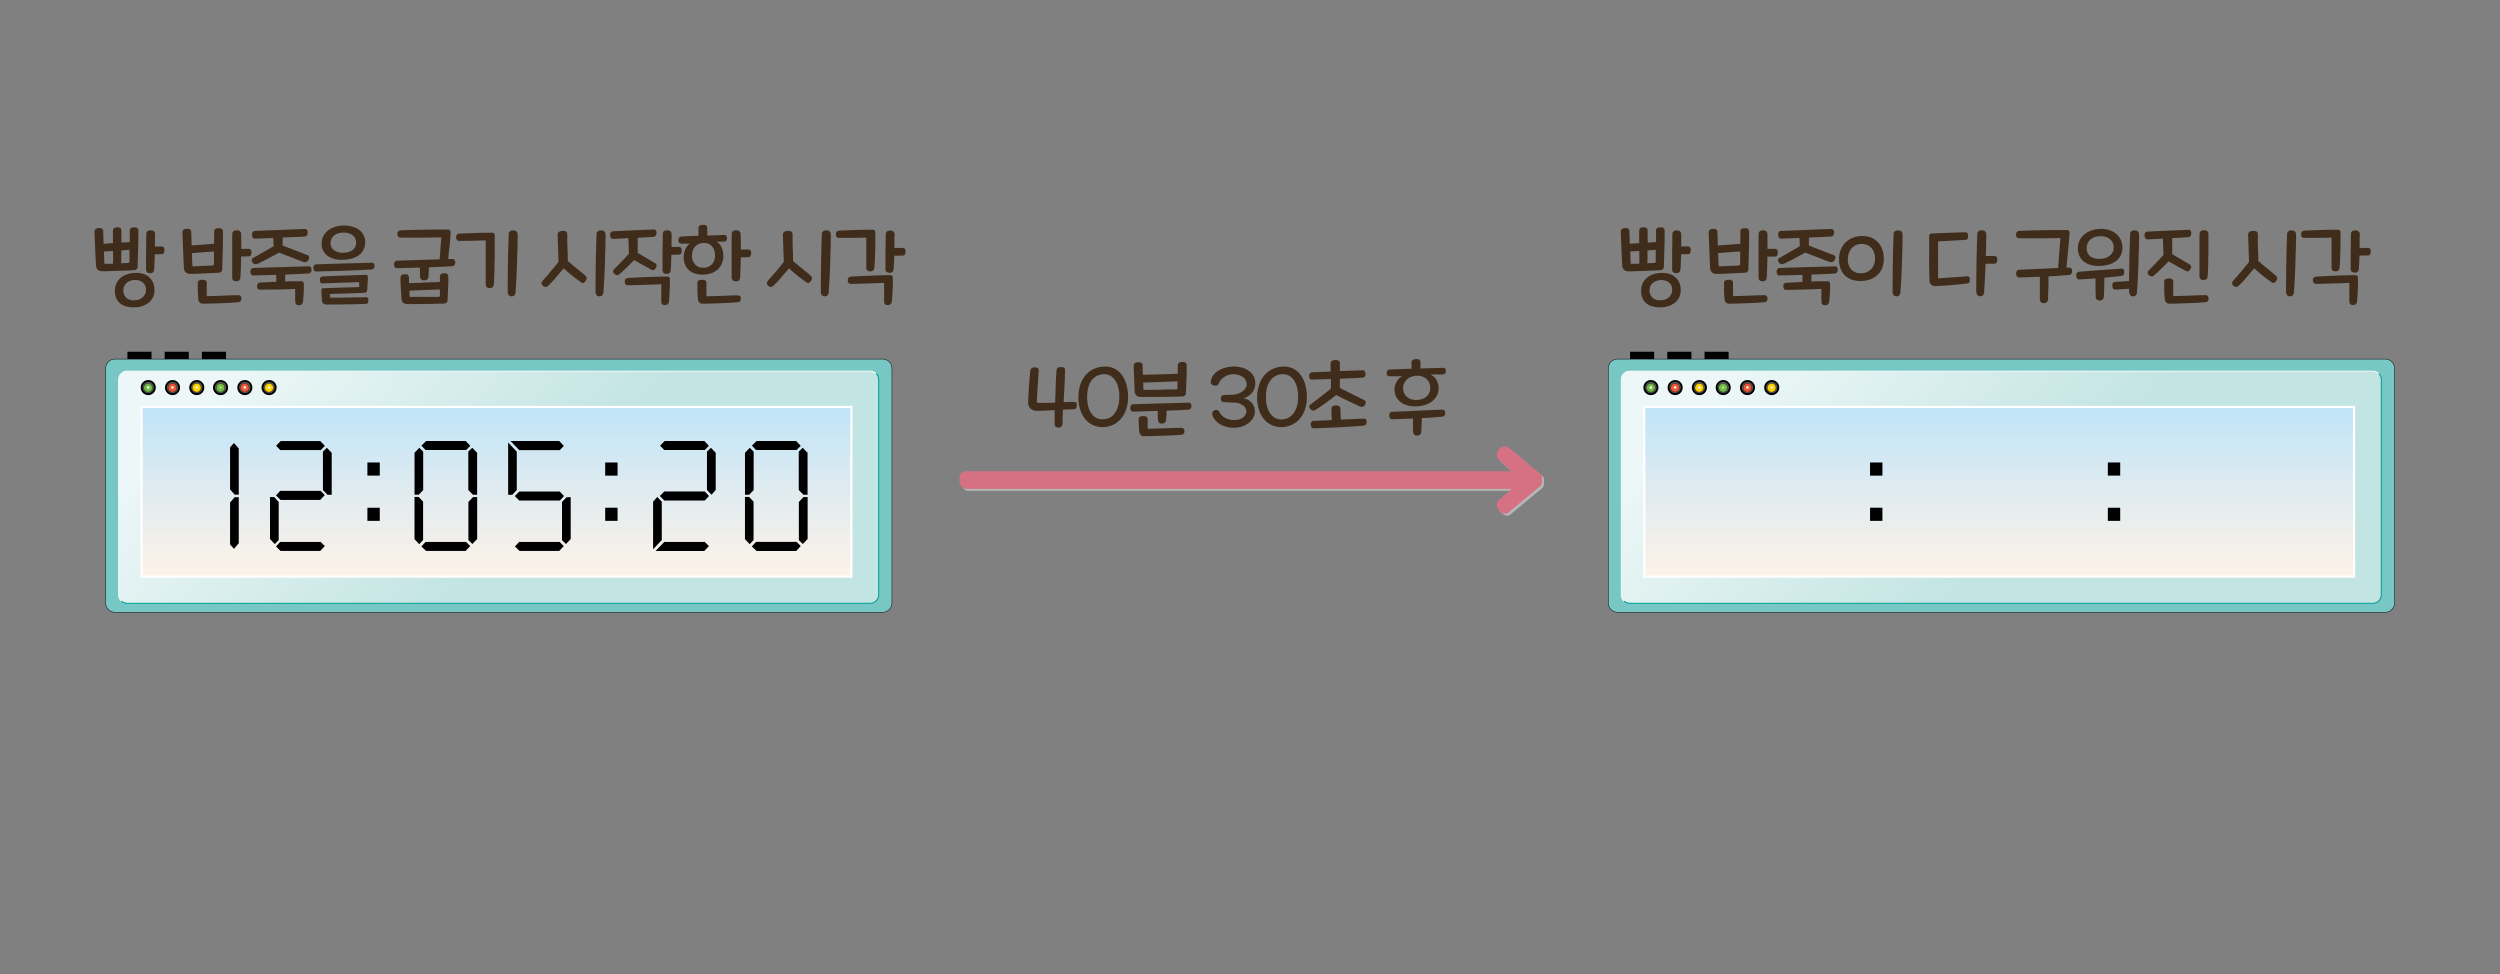 <svg xmlns="http://www.w3.org/2000/svg" xmlns:xlink="http://www.w3.org/1999/xlink" viewBox="0 0 1200.77 468.04"><rect x="0" y="0" width="1200.77" height="468.04" fill="#808080" stroke="none"/><defs><style>.cls-1,.cls-12,.cls-17,.cls-20,.cls-25,.cls-26{fill:none;}.cls-2{clip-path:url(#clip-path);}.cls-3{fill:#b5b6b6;}.cls-4{fill:#d67183;}.cls-5{clip-path:url(#clip-path-2);}.cls-6{fill:url(#linear-gradient);}.cls-7{clip-path:url(#clip-path-3);}.cls-8{fill:url(#linear-gradient-2);}.cls-9{clip-path:url(#clip-path-4);}.cls-10{fill:url(#linear-gradient-3);}.cls-11{fill:#77c7c4;}.cls-12,.cls-20{stroke:#000;}.cls-12{stroke-width:0.22px;}.cls-13{clip-path:url(#clip-path-6);}.cls-14{fill:url(#linear-gradient-4);}.cls-15{clip-path:url(#clip-path-7);}.cls-16{fill:url(#linear-gradient-5);}.cls-17{stroke:#fff;stroke-width:1.04px;}.cls-18{fill:#595757;}.cls-19{fill:#6eba44;}.cls-20{stroke-linecap:round;stroke-linejoin:round;stroke-width:0.14px;}.cls-21{fill:#fff;}.cls-22{fill:#ea5532;}.cls-23{fill:#fdd000;}.cls-24{fill:#c1db81;}.cls-25{stroke:#f3fafa;}.cls-25,.cls-26{stroke-width:0.5px;}.cls-26{stroke:#009e96;}.cls-27{clip-path:url(#clip-path-9);}.cls-28{fill:url(#linear-gradient-6);}.cls-29{clip-path:url(#clip-path-10);}.cls-30{fill:url(#linear-gradient-7);}.cls-31{clip-path:url(#clip-path-11);}.cls-32{fill:url(#linear-gradient-8);}.cls-33{clip-path:url(#clip-path-13);}.cls-34{fill:url(#linear-gradient-9);}.cls-35{clip-path:url(#clip-path-14);}.cls-36{fill:url(#linear-gradient-10);}.cls-37{fill:#3f2c1a;}</style><clipPath id="clip-path" transform="translate(43.41 107.08)"><rect class="cls-1" x="7.03" y="61.86" width="1100" height="125.46"/></clipPath><clipPath id="clip-path-2" transform="translate(43.41 107.08)"><rect class="cls-1" x="17.8" y="61.86" width="11.56" height="4.7"/></clipPath><linearGradient id="linear-gradient" x1="920.12" y1="1207.52" x2="923.09" y2="1207.52" gradientTransform="matrix(4.12, 0, 0, -5.81, -3727.66, 7182.54)" gradientUnits="userSpaceOnUse"><stop offset="0"/><stop offset="1"/></linearGradient><clipPath id="clip-path-3" transform="translate(43.41 107.08)"><rect class="cls-1" x="35.69" y="61.86" width="11.56" height="4.7"/></clipPath><linearGradient id="linear-gradient-2" x1="923.01" y1="1207.52" x2="925.98" y2="1207.52" gradientTransform="matrix(4.12, 0, 0, -5.81, -3721.64, 7182.54)" xlink:href="#linear-gradient"/><clipPath id="clip-path-4" transform="translate(43.41 107.08)"><rect class="cls-1" x="53.57" y="61.86" width="11.56" height="4.7"/></clipPath><linearGradient id="linear-gradient-3" x1="925.89" y1="1207.52" x2="928.86" y2="1207.52" gradientTransform="matrix(4.12, 0, 0, -5.81, -3715.62, 7182.54)" xlink:href="#linear-gradient"/><clipPath id="clip-path-6" transform="translate(43.41 107.08)"><path class="cls-1" d="M17.73,71.17a4.09,4.09,0,0,0-4.13,4V178.69a4.08,4.08,0,0,0,4.13,4H374.49a4.08,4.08,0,0,0,4.14-4V75.2a4.09,4.09,0,0,0-4.14-4Z"/></clipPath><linearGradient id="linear-gradient-4" x1="1223.75" y1="1053.42" x2="1226.72" y2="1053.42" gradientTransform="matrix(37.56, 35.22, 80.67, -82.19, -130799.08, 43623.74)" gradientUnits="userSpaceOnUse"><stop offset="0" stop-color="#edf7f7"/><stop offset="1" stop-color="#c2e4e2"/></linearGradient><clipPath id="clip-path-7" transform="translate(43.41 107.08)"><rect class="cls-1" x="24.6" y="88.38" width="340.92" height="81.51"/></clipPath><linearGradient id="linear-gradient-5" x1="1281.93" y1="1066.06" x2="1284.9" y2="1066.06" gradientTransform="matrix(0, -29.32, -119.73, 0, 127874.01, 37861.72)" gradientUnits="userSpaceOnUse"><stop offset="0" stop-color="#fdf2e8"/><stop offset="0.47" stop-color="#dfebf0"/><stop offset="1" stop-color="#bae3f9"/></linearGradient><clipPath id="clip-path-9" transform="translate(43.41 107.08)"><rect class="cls-1" x="739.53" y="61.86" width="11.56" height="4.7"/></clipPath><linearGradient id="linear-gradient-6" x1="1036.41" y1="1207.52" x2="1039.38" y2="1207.52" gradientTransform="matrix(4.12, 0, 0, -5.81, -3484.66, 7182.54)" xlink:href="#linear-gradient"/><clipPath id="clip-path-10" transform="translate(43.41 107.08)"><rect class="cls-1" x="757.41" y="61.86" width="11.56" height="4.7"/></clipPath><linearGradient id="linear-gradient-7" x1="1039.29" y1="1207.52" x2="1042.26" y2="1207.52" gradientTransform="matrix(4.12, 0, 0, -5.81, -3478.64, 7182.54)" xlink:href="#linear-gradient"/><clipPath id="clip-path-11" transform="translate(43.41 107.08)"><rect class="cls-1" x="775.3" y="61.86" width="11.56" height="4.7"/></clipPath><linearGradient id="linear-gradient-8" x1="1042.18" y1="1207.52" x2="1045.15" y2="1207.52" gradientTransform="matrix(4.12, 0, 0, -5.81, -3472.62, 7182.54)" xlink:href="#linear-gradient"/><clipPath id="clip-path-13" transform="translate(43.41 107.08)"><path class="cls-1" d="M739.45,71.17a4.09,4.09,0,0,0-4.13,4V178.69a4.08,4.08,0,0,0,4.13,4h356.77a4.08,4.08,0,0,0,4.13-4V75.2a4.09,4.09,0,0,0-4.13-4Z"/></clipPath><linearGradient id="linear-gradient-9" x1="1230.38" y1="1056.26" x2="1233.35" y2="1056.26" gradientTransform="matrix(37.56, 35.22, 80.67, -82.19, -130556.37, 43624.03)" xlink:href="#linear-gradient-4"/><clipPath id="clip-path-14" transform="translate(43.41 107.08)"><rect class="cls-1" x="746.33" y="88.38" width="340.92" height="81.51"/></clipPath><linearGradient id="linear-gradient-10" x1="1281.93" y1="1062.06" x2="1284.9" y2="1062.06" gradientTransform="matrix(0, -29.32, -119.73, 0, 128117.02, 37861.72)" xlink:href="#linear-gradient-5"/></defs><g id="레이어_2" data-name="레이어 2"><g id="Layer_6" data-name="Layer 6"><g class="cls-2"><path class="cls-3" d="M683.52,128.65H421.31a2.72,2.72,0,0,1-2.16-1.43,5.55,5.55,0,0,1-.82-3,4.86,4.86,0,0,1,.74-2.76,2.67,2.67,0,0,1,2.37-1.27H683.52L677,114.24a3.48,3.48,0,0,1-.37-.92,3.39,3.39,0,0,1-.11-.91,4.16,4.16,0,0,1,1.13-2.84,3.5,3.5,0,0,1,2.65-1.25,3.22,3.22,0,0,1,1.42.34s1.06.79,3.15,2.39,7.09,6.2,9.09,7.74c2.25,1.74,3.46,2.7,3.64,2.86a1.32,1.32,0,0,1,.47.86,6.59,6.59,0,0,1,.17,1.56,8.71,8.71,0,0,1-.23,2.08,2.08,2.08,0,0,1-.65,1.22l-15.61,12.92a2,2,0,0,1-1.06.28,3.94,3.94,0,0,1-2.74-1.25,3.84,3.84,0,0,1-1.32-3.9,3,3,0,0,1,.37-.88Z" transform="translate(43.41 107.08)"/><path class="cls-4" d="M682.59,127.72H420.38a2.75,2.75,0,0,1-2.17-1.43,5.66,5.66,0,0,1-.82-3,4.9,4.9,0,0,1,.74-2.76,2.69,2.69,0,0,1,2.38-1.27H682.59l-6.56-6a3.17,3.17,0,0,1-.37-.91,3.91,3.91,0,0,1-.11-.91,4.09,4.09,0,0,1,1.14-2.84,3.48,3.48,0,0,1,2.64-1.25,3.26,3.26,0,0,1,1.43.34s1.06.79,3.14,2.39,7.11,6.2,9.1,7.74q3.38,2.61,3.64,2.86a1.34,1.34,0,0,1,.48.86,7.11,7.11,0,0,1,.15,1.56,8.79,8.79,0,0,1-.22,2.08,2.08,2.08,0,0,1-.65,1.22l-15.61,12.92a2,2,0,0,1-1.06.27,4.19,4.19,0,0,1-4.07-5.14,3.18,3.18,0,0,1,.37-.89Z" transform="translate(43.41 107.08)"/></g><g class="cls-5"><rect class="cls-6" x="61.21" y="168.94" width="11.56" height="4.7"/></g><g class="cls-7"><rect class="cls-8" x="79.1" y="168.94" width="11.56" height="4.7"/></g><g class="cls-9"><rect class="cls-10" x="96.98" y="168.94" width="11.56" height="4.7"/></g><g class="cls-2"><path class="cls-11" d="M385,182.56a4.49,4.49,0,0,1-4.54,4.44H11.89a4.5,4.5,0,0,1-4.54-4.44V69.84a4.5,4.5,0,0,1,4.54-4.45H380.44A4.49,4.49,0,0,1,385,69.84Z" transform="translate(43.41 107.08)"/><path class="cls-12" d="M385,182.56a4.49,4.49,0,0,1-4.54,4.44H11.89a4.5,4.5,0,0,1-4.54-4.44V69.84a4.5,4.5,0,0,1,4.54-4.45H380.44A4.49,4.49,0,0,1,385,69.84Z" transform="translate(43.41 107.08)"/></g><g class="cls-13"><polygon class="cls-14" points="231.96 0 479.05 231.71 247.09 468.04 0 236.33 231.96 0"/></g><g class="cls-15"><rect class="cls-16" x="68.01" y="195.46" width="340.92" height="81.51"/></g><g class="cls-2"><rect class="cls-17" x="68.01" y="195.46" width="340.92" height="81.51"/><path d="M31.41,79a3.61,3.61,0,1,1-3.61-3.53A3.57,3.57,0,0,1,31.41,79" transform="translate(43.41 107.08)"/><path class="cls-18" d="M30.5,79a2.7,2.7,0,1,1-2.69-2.65A2.66,2.66,0,0,1,30.5,79" transform="translate(43.41 107.08)"/><path class="cls-19" d="M29.84,79.07a2.09,2.09,0,1,1-2.09-2,2.07,2.07,0,0,1,2.09,2" transform="translate(43.41 107.08)"/><path class="cls-20" d="M29.84,79.07a2.09,2.09,0,1,1-2.09-2A2.07,2.07,0,0,1,29.84,79.07Z" transform="translate(43.41 107.08)"/><path class="cls-21" d="M28.39,79a.6.6,0,0,1-.61.6.61.61,0,0,1-.61-.6.6.6,0,0,1,.61-.59.6.6,0,0,1,.61.59" transform="translate(43.41 107.08)"/><path d="M43.06,79a3.61,3.61,0,1,1-3.6-3.53A3.57,3.57,0,0,1,43.06,79" transform="translate(43.41 107.08)"/><path class="cls-18" d="M42.15,79a2.7,2.7,0,1,1-2.69-2.65A2.67,2.67,0,0,1,42.15,79" transform="translate(43.41 107.08)"/><path class="cls-22" d="M41.48,79.07a2.08,2.08,0,1,1-2.08-2,2.06,2.06,0,0,1,2.08,2" transform="translate(43.41 107.08)"/><path class="cls-20" d="M41.48,79.07a2.08,2.08,0,1,1-2.08-2A2.06,2.06,0,0,1,41.48,79.07Z" transform="translate(43.41 107.08)"/><path class="cls-21" d="M40.05,79a.62.62,0,1,1-.61-.59.6.6,0,0,1,.61.59" transform="translate(43.41 107.08)"/><path d="M54.71,79a3.61,3.61,0,1,1-3.61-3.53A3.57,3.57,0,0,1,54.71,79" transform="translate(43.41 107.08)"/><path class="cls-18" d="M53.8,79a2.7,2.7,0,1,1-2.69-2.65A2.67,2.67,0,0,1,53.8,79" transform="translate(43.41 107.08)"/><path class="cls-23" d="M53.14,79.07a2.09,2.09,0,1,1-2.08-2,2.06,2.06,0,0,1,2.08,2" transform="translate(43.41 107.08)"/><path class="cls-20" d="M53.14,79.07a2.09,2.09,0,1,1-2.08-2A2.06,2.06,0,0,1,53.14,79.07Z" transform="translate(43.41 107.08)"/><path class="cls-21" d="M51.7,79a.62.62,0,0,1-1.23,0,.62.62,0,0,1,1.23,0" transform="translate(43.41 107.08)"/><path d="M66.15,79a3.62,3.62,0,1,1-3.61-3.53A3.57,3.57,0,0,1,66.15,79" transform="translate(43.41 107.08)"/><path class="cls-18" d="M65.24,79a2.7,2.7,0,1,1-2.7-2.65A2.66,2.66,0,0,1,65.24,79" transform="translate(43.41 107.08)"/><path class="cls-19" d="M64.57,79.07a2.08,2.08,0,1,1-2.08-2,2.06,2.06,0,0,1,2.08,2" transform="translate(43.41 107.08)"/><path class="cls-20" d="M64.57,79.07a2.08,2.08,0,1,1-2.08-2A2.06,2.06,0,0,1,64.57,79.07Z" transform="translate(43.41 107.08)"/><path class="cls-24" d="M63.13,79a.61.61,0,0,1-1.22,0,.61.61,0,0,1,1.22,0" transform="translate(43.41 107.08)"/><path d="M77.8,79a3.61,3.61,0,1,1-3.61-3.53A3.57,3.57,0,0,1,77.8,79" transform="translate(43.41 107.08)"/><path class="cls-18" d="M76.89,79a2.7,2.7,0,1,1-2.7-2.65A2.67,2.67,0,0,1,76.89,79" transform="translate(43.41 107.08)"/><path class="cls-22" d="M76.22,79.07a2.08,2.08,0,1,1-2.08-2,2.06,2.06,0,0,1,2.08,2" transform="translate(43.41 107.08)"/><path class="cls-20" d="M76.22,79.07a2.08,2.08,0,1,1-2.08-2A2.06,2.06,0,0,1,76.22,79.07Z" transform="translate(43.41 107.08)"/><path class="cls-21" d="M74.78,79a.61.61,0,0,1-1.22,0,.61.61,0,0,1,1.22,0" transform="translate(43.41 107.08)"/><path d="M89.45,79a3.61,3.61,0,1,1-3.61-3.53A3.57,3.57,0,0,1,89.45,79" transform="translate(43.41 107.08)"/><path class="cls-18" d="M88.53,79a2.7,2.7,0,1,1-2.69-2.65A2.66,2.66,0,0,1,88.53,79" transform="translate(43.41 107.08)"/><path class="cls-23" d="M87.87,79.07a2.09,2.09,0,1,1-2.08-2,2.06,2.06,0,0,1,2.08,2" transform="translate(43.41 107.08)"/><path class="cls-20" d="M87.87,79.07a2.09,2.09,0,1,1-2.08-2A2.06,2.06,0,0,1,87.87,79.07Z" transform="translate(43.41 107.08)"/><path class="cls-21" d="M86.44,79a.61.61,0,0,1-.62.6.6.6,0,0,1-.61-.6.6.6,0,0,1,.61-.59.6.6,0,0,1,.62.59" transform="translate(43.41 107.08)"/><path class="cls-25" d="M14.93,181.65a4,4,0,0,1-1.33-3V75.2a4.09,4.09,0,0,1,4.13-4H374.49a4.15,4.15,0,0,1,2.92,1.18" transform="translate(43.41 107.08)"/><path class="cls-26" d="M377.42,72.35a4,4,0,0,1,1.21,2.85V178.69a4.09,4.09,0,0,1-4.14,4H17.73a4.13,4.13,0,0,1-2.8-1.07" transform="translate(43.41 107.08)"/><path d="M133.06,115.06H139v6.31h-5.95Zm0,21.72H139v6.31h-5.95Z" transform="translate(43.41 107.08)"/><path d="M225.43,109.12H206l-4.19-4.37h23.4l2.2,2.34Zm-20.63.75v18.42l-2.14,2.28h-2V105.46Zm-.87,45.52,2-2.18h19.44l2,2-2.2,2.34H206.13Zm24.48-1.16-1.89-1.89V134l2.23-2.27h1.95v20.11Zm-.93-23.07-2,2.18H206l-2.14-2.18L206,129h19.44Z" transform="translate(43.41 107.08)"/><path d="M91.43,104.76h19l2.2,2.33-2,2H91.19l-2-2.1Zm-2.28,26.12,2-2.18h19.44l2,2-2.2,2.33H91.35Zm0,24.51,2-2.19h19.44l2,2-2.2,2.34H91.35Zm-2.88-3.6V131.67h2L90.45,134v18.35l-1.9,1.89Zm29.64-41.37v20.15h-2l-2.22-2.28V109.87l1.89-1.89Z" transform="translate(43.41 107.08)"/><path d="M158,108l1.85,1.89v18.42l-2.16,2.24h-2V110.38Zm3.26-3.26h19l2.21,2.33-2,2H161l-2-2.1Zm-2.28,50.63L161,153.2h19.44l2,2-2.21,2.34h-19Zm-3.3-3.49V131.59h2l2.13,2.29v18.41l-1.85,2Zm27.78,2.33-1.89-1.89V134l2.21-2.32h2v20.12Zm2.29-43.81v20.15h-2l-2.23-2.28V109.87l1.89-1.89Z" transform="translate(43.41 107.08)"/><path d="M247.27,115.06h5.94v6.31h-5.94Zm0,21.72h5.94v6.31h-5.94Z" transform="translate(43.41 107.08)"/><path d="M294.86,157.57h-23.4l4.19-4.36h19.44l2,2Zm-24.58-.84V133.88l2-2.28,2.17,2.28v18.44Zm5.59-52h19l2.2,2.34-2,2H275.63l-2-2.11Zm24.48,5.67v17.87l-2,2.28-2.2-2.28V109.87l1.89-1.89Zm-3.21,20.74-2.05,2.18H275.65l-2.14-2.18,2.14-2.18h19.44Z" transform="translate(43.41 107.08)"/><path d="M316.72,108l1.85,1.89v18.42l-2.16,2.24h-2V110.38Zm3.26-3.26h19l2.21,2.33-2,2H319.75l-2-2.1Zm-2.28,50.63,2.05-2.19h19.44l2,2L339,157.57h-19Zm-3.3-3.49V131.59h2l2.13,2.29v18.41l-1.85,2Zm27.78,2.33-1.89-1.89V134l2.21-2.32h2v20.12Zm2.29-43.81v20.15h-2l-2.23-2.28V109.87l1.89-1.89Z" transform="translate(43.41 107.08)"/></g><g class="cls-27"><rect class="cls-28" x="782.94" y="168.94" width="11.56" height="4.7"/></g><g class="cls-29"><rect class="cls-30" x="800.82" y="168.94" width="11.56" height="4.7"/></g><g class="cls-31"><rect class="cls-32" x="818.71" y="168.94" width="11.56" height="4.7"/></g><g class="cls-2"><path class="cls-11" d="M1106.71,182.56a4.49,4.49,0,0,1-4.54,4.44H733.62a4.5,4.5,0,0,1-4.55-4.44V69.84a4.5,4.5,0,0,1,4.55-4.45h368.55a4.49,4.49,0,0,1,4.54,4.45Z" transform="translate(43.41 107.08)"/><path class="cls-12" d="M1106.71,182.56a4.49,4.49,0,0,1-4.54,4.44H733.62a4.5,4.5,0,0,1-4.55-4.44V69.84a4.5,4.5,0,0,1,4.55-4.45h368.55a4.49,4.49,0,0,1,4.54,4.45Z" transform="translate(43.41 107.08)"/></g><g class="cls-33"><polygon class="cls-34" points="953.68 0 1200.77 231.71 968.81 468.04 721.72 236.33 953.68 0"/></g><g class="cls-35"><rect class="cls-36" x="789.74" y="195.46" width="340.92" height="81.51"/></g><g class="cls-2"><rect class="cls-17" x="789.74" y="195.46" width="340.92" height="81.51"/><path d="M753.14,79a3.61,3.61,0,1,1-3.61-3.53A3.58,3.58,0,0,1,753.14,79" transform="translate(43.41 107.08)"/><path class="cls-18" d="M752.23,79a2.7,2.7,0,1,1-2.7-2.65,2.67,2.67,0,0,1,2.7,2.65" transform="translate(43.41 107.08)"/><path class="cls-19" d="M751.56,79.07a2.08,2.08,0,1,1-2.09-2,2.06,2.06,0,0,1,2.09,2" transform="translate(43.41 107.08)"/><path class="cls-20" d="M751.56,79.07a2.08,2.08,0,1,1-2.09-2A2.06,2.06,0,0,1,751.56,79.07Z" transform="translate(43.41 107.08)"/><path class="cls-21" d="M750.12,79a.62.62,0,1,1-.61-.59.6.6,0,0,1,.61.59" transform="translate(43.41 107.08)"/><path d="M764.79,79a3.61,3.61,0,1,1-3.61-3.53A3.58,3.58,0,0,1,764.79,79" transform="translate(43.41 107.08)"/><path class="cls-18" d="M763.88,79a2.7,2.7,0,1,1-2.7-2.65,2.67,2.67,0,0,1,2.7,2.65" transform="translate(43.41 107.08)"/><path class="cls-22" d="M763.21,79.07a2.08,2.08,0,1,1-2.08-2,2.06,2.06,0,0,1,2.08,2" transform="translate(43.41 107.08)"/><path class="cls-20" d="M763.21,79.07a2.08,2.08,0,1,1-2.08-2A2.06,2.06,0,0,1,763.21,79.07Z" transform="translate(43.41 107.08)"/><path class="cls-21" d="M761.77,79a.6.6,0,0,1-.61.6.61.61,0,0,1-.62-.6.6.6,0,0,1,.62-.59.6.6,0,0,1,.61.59" transform="translate(43.41 107.08)"/><path d="M776.44,79a3.62,3.62,0,1,1-3.61-3.53A3.58,3.58,0,0,1,776.44,79" transform="translate(43.41 107.08)"/><path class="cls-18" d="M775.52,79a2.7,2.7,0,1,1-2.69-2.65A2.66,2.66,0,0,1,775.52,79" transform="translate(43.41 107.08)"/><path class="cls-23" d="M774.86,79.07a2.09,2.09,0,1,1-2.08-2,2.06,2.06,0,0,1,2.08,2" transform="translate(43.41 107.08)"/><path class="cls-20" d="M774.86,79.07a2.09,2.09,0,1,1-2.08-2A2.06,2.06,0,0,1,774.86,79.07Z" transform="translate(43.41 107.08)"/><path class="cls-21" d="M773.43,79a.61.61,0,0,1-.62.6.6.6,0,0,1-.61-.6.6.6,0,0,1,.61-.59.6.6,0,0,1,.62.59" transform="translate(43.41 107.08)"/><path d="M787.87,79a3.61,3.61,0,1,1-3.6-3.53,3.57,3.57,0,0,1,3.6,3.53" transform="translate(43.41 107.08)"/><path class="cls-18" d="M787,79a2.7,2.7,0,1,1-2.69-2.65A2.66,2.66,0,0,1,787,79" transform="translate(43.41 107.08)"/><path class="cls-19" d="M786.3,79.07a2.09,2.09,0,1,1-2.09-2,2.07,2.07,0,0,1,2.09,2" transform="translate(43.41 107.08)"/><path class="cls-20" d="M786.3,79.07a2.09,2.09,0,1,1-2.09-2A2.07,2.07,0,0,1,786.3,79.07Z" transform="translate(43.41 107.08)"/><path class="cls-24" d="M784.86,79a.62.62,0,1,1-.62-.59.6.6,0,0,1,.62.59" transform="translate(43.41 107.08)"/><path d="M799.52,79a3.61,3.61,0,1,1-3.6-3.53,3.57,3.57,0,0,1,3.6,3.53" transform="translate(43.41 107.08)"/><path class="cls-18" d="M798.62,79a2.7,2.7,0,1,1-2.7-2.65,2.68,2.68,0,0,1,2.7,2.65" transform="translate(43.41 107.08)"/><path class="cls-22" d="M798,79.07a2.09,2.09,0,1,1-2.09-2,2.06,2.06,0,0,1,2.09,2" transform="translate(43.41 107.08)"/><path class="cls-20" d="M798,79.07a2.09,2.09,0,1,1-2.09-2A2.06,2.06,0,0,1,798,79.07Z" transform="translate(43.41 107.08)"/><path class="cls-21" d="M796.5,79a.6.6,0,0,1-.6.6.61.61,0,0,1-.62-.6.6.6,0,0,1,.62-.59.59.59,0,0,1,.6.59" transform="translate(43.41 107.08)"/><path d="M811.17,79a3.61,3.61,0,1,1-3.61-3.53A3.57,3.57,0,0,1,811.17,79" transform="translate(43.41 107.08)"/><path class="cls-18" d="M810.26,79a2.7,2.7,0,1,1-2.7-2.65,2.67,2.67,0,0,1,2.7,2.65" transform="translate(43.41 107.08)"/><path class="cls-23" d="M809.6,79.07a2.09,2.09,0,1,1-2.09-2,2.07,2.07,0,0,1,2.09,2" transform="translate(43.41 107.08)"/><path class="cls-20" d="M809.6,79.07a2.09,2.09,0,1,1-2.09-2A2.07,2.07,0,0,1,809.6,79.07Z" transform="translate(43.41 107.08)"/><path class="cls-21" d="M808.16,79a.62.62,0,0,1-1.23,0,.62.62,0,0,1,1.23,0" transform="translate(43.41 107.08)"/><path class="cls-25" d="M736.65,181.65a4,4,0,0,1-1.32-3V75.2a4.08,4.08,0,0,1,4.12-4h356.77a4.17,4.17,0,0,1,2.92,1.18" transform="translate(43.41 107.08)"/><path class="cls-26" d="M1099.14,72.35a4,4,0,0,1,1.21,2.85V178.69a4.09,4.09,0,0,1-4.13,4H739.45a4.15,4.15,0,0,1-2.8-1.07" transform="translate(43.41 107.08)"/><path d="M854.79,115.06h5.94v6.31h-5.94Zm0,21.72h5.94v6.31h-5.94Z" transform="translate(43.41 107.08)"/><path d="M969,115.06h5.94v6.31H969Zm0,21.72h5.94v6.31H969Z" transform="translate(43.41 107.08)"/><polygon points="114.68 215.45 114.68 237.6 112.74 237.6 110.51 235.09 110.51 214.84 112.4 212.77 114.68 215.45"/><polygon points="112.4 263.6 110.51 261.53 110.51 241.36 112.71 238.81 114.68 238.81 114.68 260.92 112.4 263.6"/></g><path class="cls-37" d="M14.92,9.47l2.14-.14q1-.06,1.86-.15V6.73c0-.84,0-1.8,0-2.89a1.62,1.62,0,0,1,.48-1.33A2.55,2.55,0,0,1,21,2.12a2.47,2.47,0,0,1,1.58.39,1.48,1.48,0,0,1,.46,1.2c0,1.28,0,2.66,0,4.13s-.06,3-.1,4.47-.09,3-.14,4.51-.09,2.91-.12,4.24a1.6,1.6,0,0,1-.48,1.21,2.39,2.39,0,0,1-1.28.42l-2.18.11-2.8.12L12.86,23l-3,.12-2.46.09-1.6,0a3.35,3.35,0,0,1-2.22-.7,3.19,3.19,0,0,1-.9-2.41c-.05-1-.11-2.15-.18-3.43s-.13-2.61-.18-4-.11-2.82-.18-4.26S2.07,5.61,2,4.25A1.61,1.61,0,0,1,2.46,3a2.39,2.39,0,0,1,1.62-.51,2.2,2.2,0,0,1,1.66.37A1.91,1.91,0,0,1,6.16,4c0,1,.09,2,.1,3s0,2,.1,3C7,10,7.66,9.9,8.42,9.86l2.42-.15V6.78c0-1,0-2,0-2.94a1.54,1.54,0,0,1,.52-1.33A2.75,2.75,0,0,1,13,2.12a2.11,2.11,0,0,1,1.5.39,1.68,1.68,0,0,1,.38,1.2ZM6.64,16.78q0,1.47.12,2.85c.29,0,.82,0,1.58,0s1.62,0,2.58-.1c0-1,0-2,0-3s0-2.05-.06-3.08l-2.36.14c-.75,0-1.4.09-2,.14C6.57,14.75,6.61,15.77,6.64,16.78ZM30.76,32a7.44,7.44,0,0,1-2.38,6,10.84,10.84,0,0,1-7.1,2.51,13.35,13.35,0,0,1-4.1-.43,7.75,7.75,0,0,1-3-1.55A6.59,6.59,0,0,1,12.38,36a8.94,8.94,0,0,1-.62-3.39,8.61,8.61,0,0,1,.58-3.14,7.54,7.54,0,0,1,1.72-2.65,8.77,8.77,0,0,1,2.88-1.88A12.1,12.1,0,0,1,21,24c3-.16,5.37.48,7.06,1.92A7.8,7.8,0,0,1,30.76,32ZM14.84,16.37c0,1.06,0,2.07-.08,3,.77-.06,1.45-.09,2-.1s1,0,1.28-.07a1.15,1.15,0,0,0,.54-.18c.15-.09.22-.29.22-.59,0-1.14,0-2.16,0-3s0-1.74,0-2.55L17.06,13c-.68.06-1.41.11-2.18.16C14.88,14.25,14.87,15.31,14.84,16.37Zm10.4,19.22A4.54,4.54,0,0,0,26.68,32a4.38,4.38,0,0,0-1.6-3.51,5.7,5.7,0,0,0-3.92-1.06A5.76,5.76,0,0,0,17.22,29a4.56,4.56,0,0,0-1.38,3.49A4.5,4.5,0,0,0,17.3,36a5.38,5.38,0,0,0,3.86,1.14A5.91,5.91,0,0,0,25.24,35.59ZM31,8.41c0,.92,0,1.89,0,2.9.64,0,1.25,0,1.82,0H34a1.66,1.66,0,0,1,1.2.36,1.8,1.8,0,0,1,.36,1.27,3.48,3.48,0,0,1-.26,1.45,1.09,1.09,0,0,1-1,.59c-.29,0-.75.05-1.36.06l-2,0c-.05,1.55-.1,3-.14,4.25s-.1,2.27-.18,3A2.07,2.07,0,0,1,30,23.8a2.22,2.22,0,0,1-1.38.32,2.29,2.29,0,0,1-1.36-.41,2.05,2.05,0,0,1-.52-1.59c0-.62,0-1.55,0-2.77s0-2.6,0-4.13.05-3.12.06-4.79,0-3.27.06-4.8a2.14,2.14,0,0,1,.48-1.57A2.39,2.39,0,0,1,29,3.59a1.86,1.86,0,0,1,2.08,2.17C31.05,6.57,31,7.46,31,8.41Z" transform="translate(43.41 107.08)"/><path class="cls-37" d="M62.8,23.51a2.58,2.58,0,0,1-1.28.41l-2.06.1-2.52.12-2.7.13-2.56.12c-.8,0-1.52.07-2.16.08l-1.48,0a3.35,3.35,0,0,1-2.22-.69,3.22,3.22,0,0,1-.9-2.41c-.05-1-.11-2.19-.18-3.55s-.13-2.8-.18-4.31-.11-3-.18-4.55-.11-3-.14-4.33a1.6,1.6,0,0,1,.42-1.28,2.34,2.34,0,0,1,1.62-.51,2.42,2.42,0,0,1,1.7.36,1.82,1.82,0,0,1,.46,1.23c.05,1,.09,2.08.1,3.14s.05,2.14.1,3.23l2.52-.19,2.86-.2c1-.07,1.93-.14,2.86-.23l2.56-.2V7.33c0-.91,0-1.94,0-3.08A1.54,1.54,0,0,1,60,2.92a2.75,2.75,0,0,1,1.64-.39,2.47,2.47,0,0,1,1.58.39,1.48,1.48,0,0,1,.46,1.2c0,1.28,0,2.7,0,4.25s-.06,3.13-.1,4.75-.09,3.22-.14,4.8-.09,3-.12,4.37A1.63,1.63,0,0,1,62.8,23.51ZM48.88,17.84c0,1.06.11,2.07.16,3,.37,0,1,0,1.9-.06l2.86-.13,2.88-.12c.91,0,1.55-.07,1.92-.1a1.43,1.43,0,0,0,.54-.18.67.67,0,0,0,.22-.6c0-1.14,0-2.19,0-3.16s0-1.9,0-2.8l-2.58.19L54,14.1l-2.84.21-2.38.18C48.81,15.66,48.85,16.78,48.88,17.84Zm23.6,18.57A1.52,1.52,0,0,1,72,37.65a1.78,1.78,0,0,1-1,.43c-1.33.11-2.73.21-4.2.29s-2.95.15-4.44.2-3,.1-4.4.14-2.77.07-4,.07a1.87,1.87,0,0,1-1.52-.68,2.93,2.93,0,0,1-.64-1.69c0-.82-.1-1.52-.14-2.1s-.07-1.15-.08-1.68,0-1.07,0-1.63,0-1.23,0-2a1.55,1.55,0,0,1,.42-1.27,3.14,3.14,0,0,1,1.58-.4,3,3,0,0,1,1.72.24,1.44,1.44,0,0,1,.6,1.27c0,.46,0,.95,0,1.47s0,1,0,1.55,0,1,0,1.51,0,.92,0,1.3.13.49.4.49l3.44-.1,3.9-.14c1.32-.06,2.61-.1,3.88-.14S70,34.69,71,34.69a1.52,1.52,0,0,1,1.16.39A1.94,1.94,0,0,1,72.48,36.41Zm0-27.63c0,1.14,0,2.36,0,3.67.69,0,1.37,0,2,0H75.8a1.61,1.61,0,0,1,1.2.37A1.76,1.76,0,0,1,77.36,14a3.48,3.48,0,0,1-.26,1.45,1.06,1.06,0,0,1-1,.59c-.32,0-.83.05-1.54.06s-1.43,0-2.18,0c0,1.09,0,2.15-.06,3.17s0,2-.06,2.85-.06,1.67-.1,2.35-.07,1.21-.1,1.59a2,2,0,0,1-.66,1.55A2.16,2.16,0,0,1,70,28a2.36,2.36,0,0,1-1.36-.41A2.05,2.05,0,0,1,68.12,26c0-.43,0-1.09,0-2s0-1.91,0-3.08,0-2.44,0-3.8,0-2.72,0-4.08,0-2.69,0-4,0-2.44.06-3.45a2.14,2.14,0,0,1,.48-1.57,2.39,2.39,0,0,1,1.68-.47,1.86,1.86,0,0,1,2.08,2.17C72.45,6.6,72.44,7.61,72.44,8.78Z" transform="translate(43.41 107.08)"/><path class="cls-37" d="M93.56,28.12,97.68,28c1.31,0,2.47,0,3.48,0a1.29,1.29,0,0,1,1.08.37,1.93,1.93,0,0,1,.28,1.18c0,.82,0,1.56,0,2.22s0,1.32-.06,2-.07,1.28-.14,1.92-.14,1.36-.22,2.15a1.87,1.87,0,0,1-.68,1.34,2.07,2.07,0,0,1-1.44.33,1.68,1.68,0,0,1-1.2-.49,2.19,2.19,0,0,1-.36-1.23q-.08-1.43-.06-2.85c0-1,0-2,0-3.27-1,.06-2.22.11-3.7.17l-4.6.14L85.42,32c-1.51,0-2.78.06-3.82.06a1.52,1.52,0,0,1-1.16-.39,1.91,1.91,0,0,1-.36-1.32c0-1.09.49-1.66,1.48-1.72l3.56-.18c1.33-.07,2.72-.13,4.16-.18V24.94l-5.62.14-5.26.14c-1,.06-1.52-.53-1.52-1.75a2.13,2.13,0,0,1,.36-1.35,1.56,1.56,0,0,1,1.2-.49q3.12-.12,6.62-.22l7-.21L98.8,21l6-.16a1.11,1.11,0,0,1,1.08.43,2.1,2.1,0,0,1,.32,1.2,1.86,1.86,0,0,1-.4,1.35,1.62,1.62,0,0,1-1.08.45c-1.68.11-3.46.2-5.34.28l-5.82.25ZM93.4,15.35c-1.07-.44-2-.81-2.84-1.1-.69.4-1.48.85-2.36,1.32L85.54,17c-.89.48-1.77.93-2.64,1.37l-2.3,1.14a3.14,3.14,0,0,1-1.4.29A1.62,1.62,0,0,1,78,19.1a2.24,2.24,0,0,1-.52-1.22,1,1,0,0,1,.52-.94l2.44-1.41L83.12,14l2.58-1.49L88,11.18c0-.7,0-1.39-.08-2.06s0-1.3-.08-1.9c-1.89.09-3.61.15-5.16.21l-3.44.12a1.38,1.38,0,0,1-1.14-.39,2,2,0,0,1-.46-1.36A2.13,2.13,0,0,1,78,4.35a1.28,1.28,0,0,1,1-.51l2.94-.13,4.2-.16,4.82-.18,4.82-.21L99.9,3l2.9-.1a1.46,1.46,0,0,1,1.18.35,2.06,2.06,0,0,1,.42,1.36q0,1.8-1.56,1.92l-1.72.1-2.46.13-3,.12L92.36,7c0,1.17,0,2.46,0,3.88.88.32,1.86.7,2.94,1.12l3.28,1.27,3.18,1.22c1,.4,1.88.73,2.6,1a1,1,0,0,1,.68.84,2.24,2.24,0,0,1-.32,1.45,1.83,1.83,0,0,1-1.16,1,2.44,2.44,0,0,1-1.36-.11c-.64-.21-1.45-.51-2.44-.89s-2-.79-3.12-1.23Z" transform="translate(43.41 107.08)"/><path class="cls-37" d="M115.12,23.14l-6.48.17c-1,.05-1.52-.52-1.52-1.72a1.85,1.85,0,0,1,.36-1.28,1.7,1.7,0,0,1,1.2-.43q3.12-.12,6.62-.23l7-.2,6.76-.18,6-.17c.93,0,1.4.48,1.4,1.51a1.79,1.79,0,0,1-.4,1.33,1.66,1.66,0,0,1-1.08.43c-1.89.11-4,.21-6.16.3s-4.47.19-6.78.27S117.41,23.09,115.12,23.14Zm.08,12.74c1.23,0,2.57,0,4,0s2.94-.05,4.46-.06l4.52-.07,4.24-.08a.94.94,0,0,1,.84.37,2,2,0,0,1,.24,1.06,3.45,3.45,0,0,1-.2,1.21.94.94,0,0,1-.92.55q-4.73.2-9.34.26t-9.34.06a2.66,2.66,0,0,1-1.92-.53,2.79,2.79,0,0,1-.6-1.83c0-.82-.1-1.55-.14-2.19s-.06-1.37-.06-2.18a1.74,1.74,0,0,1,.14-.74.64.64,0,0,1,.58-.32c1.07-.06,2.37-.11,3.92-.17l4.8-.16,4.8-.14c1.55,0,2.84-.09,3.88-.15,0-.46,0-.84,0-1.14V28.41c-1.17.05-2.53.11-4.08.16l-4.72.16-4.72.17-4.08.12a1,1,0,0,1-.92-.29,2.13,2.13,0,0,1-.32-1.26,2,2,0,0,1,.28-1.33,1.34,1.34,0,0,1,1-.43c1.47-.08,3.06-.15,4.78-.22l5.28-.2,5.42-.19,5.24-.16a.86.86,0,0,1,1,1c0,1,0,2-.1,3.08s-.13,2.09-.18,3a2,2,0,0,1-.4,1.17,1.69,1.69,0,0,1-1.2.38c-1.09.06-2.33.1-3.72.15s-2.81.08-4.26.14l-4.34.14c-1.44,0-2.76.09-4,.14Zm16-23.06a7,7,0,0,1-2.2,2.65,10.56,10.56,0,0,1-3.46,1.63,16.59,16.59,0,0,1-4.5.57,11.37,11.37,0,0,1-7.28-2,7,7,0,0,1-2.68-5.87,7.63,7.63,0,0,1,.74-3.31,8.13,8.13,0,0,1,2.12-2.72,10.4,10.4,0,0,1,3.38-1.83,15.51,15.51,0,0,1,8.6-.14,9.43,9.43,0,0,1,3.18,1.55,7.4,7.4,0,0,1,2.1,2.49A7,7,0,0,1,132,9.1,8.68,8.68,0,0,1,131.2,12.82Zm-5.12.12a4.31,4.31,0,0,0,1.52-3.76,4.28,4.28,0,0,0-1.7-3.32,7,7,0,0,0-4.3-1.21A8.07,8.07,0,0,0,119,5,5.92,5.92,0,0,0,117,6.1a4.58,4.58,0,0,0-1.22,1.59,4.64,4.64,0,0,0-.42,1.94A4.17,4.17,0,0,0,117,13.06a6.58,6.58,0,0,0,4.36,1.23A7.68,7.68,0,0,0,126.08,12.94Z" transform="translate(43.41 107.08)"/><path class="cls-37" d="M172.16,14.29c-.11,1.14-.21,2.16-.32,3.06.35,0,.69,0,1,0s.68,0,1,0a1.14,1.14,0,0,1,1.08.4,2,2,0,0,1,.32,1.19,1.92,1.92,0,0,1-.4,1.36,1.51,1.51,0,0,1-1.08.47c-1.68.11-3.46.21-5.34.29l-5.82.24c0,.85-.06,1.7-.1,2.56s-.09,1.55-.14,2.1a1.61,1.61,0,0,1-.72,1.28,2.48,2.48,0,0,1-1.44.31,2.16,2.16,0,0,1-1.32-.41,1.83,1.83,0,0,1-.52-1.3,18.58,18.58,0,0,1-.08-1.9c0-.8,0-1.64,0-2.51l-5.62.14-5.26.14c-1,.06-1.52-.54-1.52-1.79a2.05,2.05,0,0,1,.36-1.33,1.59,1.59,0,0,1,1.2-.47l4.92-.16,5.18-.17,5.22-.14,5-.14c.05-.71.11-1.55.18-2.51s.14-1.95.22-2.94.15-2,.22-2.86.13-1.68.18-2.3l-2.54.08c-1,0-2.15,0-3.38.06l-3.84,0-3.86,0c-1.24,0-2.39,0-3.44,0H149c-1,0-1.52-.6-1.52-1.79A1.53,1.53,0,0,1,147.94,4a1.78,1.78,0,0,1,1-.43c.88,0,1.93-.1,3.16-.14s2.55-.08,4-.1l4.34-.08,4.3-.07,3.88,0,3,0a1.38,1.38,0,0,1,1.1.37A1.72,1.72,0,0,1,173,4.69c0,.74-.08,1.64-.16,2.72s-.18,2.2-.3,3.39S172.29,13.14,172.16,14.29Zm-7.64,14.2c1.31,0,2.43-.11,3.36-.16,0-.3,0-.62,0-.94s0-.8,0-1.43a1.79,1.79,0,0,1,.46-1.37,2.33,2.33,0,0,1,1.58-.43,2.37,2.37,0,0,1,1.56.39,1.54,1.54,0,0,1,.44,1.21c0,.76,0,1.63,0,2.61s-.06,2-.1,3-.09,2-.14,3-.09,1.9-.12,2.71a1.6,1.6,0,0,1-.48,1.21,2.39,2.39,0,0,1-1.28.42l-2.34.09-3.22.06-3.6.06-3.48.06-2.88,0h-1.76a3.49,3.49,0,0,1-2.26-.61,3.5,3.5,0,0,1-.86-2.49c0-.49-.07-1.12-.12-1.9s-.1-1.6-.14-2.49L149,28.88q-.06-1.34-.06-2.43a1.89,1.89,0,0,1,.42-1.29,2.22,2.22,0,0,1,1.58-.51c.85,0,1.4.1,1.64.37a2,2,0,0,1,.4,1.23c0,.46.05.91.06,1.34s0,.89.06,1.35l3.44-.12,4-.19C161.92,28.57,163.24,28.52,164.52,28.49Zm-11.24,5.59c0,.49.05,1,.08,1.43l1.42,0,2.46,0,3,0,3,0,2.44,0c.69,0,1.17,0,1.44,0a.89.89,0,0,0,.54-.17.71.71,0,0,0,.22-.61V33c0-.41,0-.76,0-1.06-.93,0-2.05.1-3.36.14l-4,.14-4,.17c-1.28.05-2.36.11-3.24.16C153.27,33.07,153.28,33.59,153.28,34.08Z" transform="translate(43.41 107.08)"/><path class="cls-37" d="M191.6,31.27a1.63,1.63,0,0,1-1.72-1.72c0-.33,0-1,0-2.08V23.73c0-1.42,0-2.95,0-4.59s0-3.17,0-4.63,0-2.74,0-3.86V8.37q-3,.12-6.28.18t-6.4.06c-1,0-1.52-.6-1.52-1.79a1.55,1.55,0,0,1,.46-1.25,1.78,1.78,0,0,1,1-.43q4-.19,8-.32t7.72-.13a1.32,1.32,0,0,1,1.08.37,2,2,0,0,1,.28,1.19c0,.54,0,1.42,0,2.65s0,2.61,0,4.16,0,3.19-.06,4.92-.06,3.36-.1,4.9-.09,2.91-.14,4.12-.11,2.08-.16,2.59a1.87,1.87,0,0,1-.68,1.35A2.07,2.07,0,0,1,191.6,31.27Zm12.6,1.95a2.22,2.22,0,0,1-.64,1.64,1.83,1.83,0,0,1-1.4.36,1.7,1.7,0,0,1-1.3-.65,3.24,3.24,0,0,1-.42-1.88q0-13.62.48-27.06a2.23,2.23,0,0,1,.54-1.57,2.47,2.47,0,0,1,1.7-.47c1.39,0,2.08.72,2.08,2.17q0,3.35-.12,6.89t-.2,7.08q-.12,3.54-.3,7T204.2,33.22Z" transform="translate(43.41 107.08)"/><path class="cls-37" d="M229.28,15.31c0,1.06,0,2,0,2.94q2.28,2,4.42,3.71t3.94,3.26a2.31,2.31,0,0,1,.7,1.13,1.6,1.6,0,0,1-.34,1.28,3.19,3.19,0,0,1-1,1.08,1,1,0,0,1-1.18-.14c-.56-.38-1.21-.84-1.94-1.37s-1.48-1.1-2.24-1.71-1.51-1.24-2.26-1.88-1.43-1.24-2-1.81c-1.57,1.79-3,3.45-4.3,5a32.72,32.72,0,0,1-3.42,3.53,1.43,1.43,0,0,1-1.32.36,2.19,2.19,0,0,1-1.24-.81,1.38,1.38,0,0,1-.36-1.15,2.55,2.55,0,0,1,.56-1.06c.51-.57,1.1-1.25,1.78-2l2.08-2.43,2-2.43c.65-.78,1.2-1.48,1.66-2.08,0-.81,0-1.78-.06-2.89s-.08-2.27-.12-3.45-.08-2.35-.12-3.49-.08-2.14-.1-3a1.89,1.89,0,0,1,.44-1.45,2.61,2.61,0,0,1,1.76-.59,3,3,0,0,1,1.94.32,1.83,1.83,0,0,1,.5,1.47c0,1,0,2,0,3.06s.05,2.2.08,3.33S229.28,14.22,229.28,15.31ZM246.4,33.22a2.22,2.22,0,0,1-.64,1.64,1.84,1.84,0,0,1-1.4.36,1.7,1.7,0,0,1-1.3-.65,3.24,3.24,0,0,1-.42-1.88q0-13.62.48-27.06a2.23,2.23,0,0,1,.54-1.57,2.47,2.47,0,0,1,1.7-.47c1.39,0,2.08.72,2.08,2.17q0,3.35-.12,6.89t-.2,7.08q-.12,3.54-.3,7T246.4,33.22Z" transform="translate(43.41 107.08)"/><path class="cls-37" d="M262.88,10.49c0,1.25,0,2.54,0,3.88l4.4,2.61,3.92,2.33a1.5,1.5,0,0,1,.74,1,1.77,1.77,0,0,1-.38,1.28,2.44,2.44,0,0,1-.92,1,1.28,1.28,0,0,1-1.12-.12c-1.15-.6-2.44-1.29-3.86-2.08s-2.93-1.65-4.5-2.57c-.54.57-1.12,1.17-1.74,1.79l-1.88,1.86c-.63.61-1.25,1.2-1.86,1.75s-1.16,1.05-1.64,1.45a1.41,1.41,0,0,1-1.32.37,2.15,2.15,0,0,1-1.24-.82,1.38,1.38,0,0,1-.38-1.12,2,2,0,0,1,.58-1l1.7-1.73,1.88-1.94,1.84-1.94c.6-.64,1.12-1.22,1.58-1.74-.06-1.38-.1-2.67-.14-3.85s-.09-2.39-.14-3.61l-4.14.22c-1.27.07-2.28.12-3,.14a1.41,1.41,0,0,1-1.14-.38,2,2,0,0,1-.46-1.37,1.9,1.9,0,0,1,.38-1.43A1.53,1.53,0,0,1,251.12,4l2.6-.12,3.34-.17,3.7-.16,3.7-.16,3.3-.15,2.56-.1a1.74,1.74,0,0,1,1.18.27,1.73,1.73,0,0,1,.42,1.28c0,1.23-.5,1.88-1.56,2l-3.16.21-4.36.24C262.86,8.1,262.88,9.24,262.88,10.49Zm15,27.27a1.87,1.87,0,0,1-.68,1.34,2.1,2.1,0,0,1-1.44.33,1.68,1.68,0,0,1-1.2-.49,2,2,0,0,1-.36-1.23c0-.49,0-1.08,0-1.77s0-1.43,0-2.21,0-1.54,0-2.3,0-1.44,0-2c-1,.05-2.18.11-3.58.16s-2.85.1-4.34.14l-4.38.13c-1.43,0-2.66.06-3.7.06s-1.52-.6-1.52-1.8a1.52,1.52,0,0,1,.46-1.24,1.73,1.73,0,0,1,1-.43l4.46-.25,5.08-.22c1.72-.07,3.38-.12,5-.16s3-.07,4.3-.07a1.32,1.32,0,0,1,1.08.37,2,2,0,0,1,.28,1.19c0,1.66,0,3.42-.12,5.3S278.1,36.18,277.92,37.76Zm1.24-29.23c0,1,0,2,0,3,.69,0,1.37,0,2,0h1.36a1.61,1.61,0,0,1,1.2.37,1.76,1.76,0,0,1,.36,1.26,3.48,3.48,0,0,1-.26,1.45,1.08,1.08,0,0,1-1,.59c-.32,0-.84.05-1.54.07l-2.18,0c-.06,1.55-.1,3-.14,4.3s-.1,2.34-.18,3a2,2,0,0,1-.66,1.55,2.16,2.16,0,0,1-1.38.33,2.36,2.36,0,0,1-1.36-.41,2,2,0,0,1-.52-1.59c0-.63,0-1.57,0-2.84s0-2.68,0-4.26,0-3.22.06-4.92,0-3.31.06-4.84a2.14,2.14,0,0,1,.48-1.57,2.39,2.39,0,0,1,1.68-.47c1.41,0,2.1.72,2.08,2.17C279.17,6.6,279.16,7.52,279.16,8.53Z" transform="translate(43.41 107.08)"/><path class="cls-37" d="M296.32,4.16c0,.57,0,1.21,0,1.92l4.48-.16,3.32-.16a1.75,1.75,0,0,1,1.18.26,1.74,1.74,0,0,1,.42,1.29,1.64,1.64,0,0,1-.34,1.28A2.09,2.09,0,0,1,304.2,9l-.68,0-.94,0-1,0c-.34,0-.62,0-.86,0a5,5,0,0,1,1.42,1.11,6.59,6.59,0,0,1,1,1.57,8.58,8.58,0,0,1,.64,1.89,13.21,13.21,0,0,1,.26,2,9.17,9.17,0,0,1-.56,3.42A7.83,7.83,0,0,1,301.68,22a9.21,9.21,0,0,1-3,2,13.26,13.26,0,0,1-8.22.33,7.87,7.87,0,0,1-3-1.7,7.22,7.22,0,0,1-1.86-2.71,9.25,9.25,0,0,1-.64-3.51,9,9,0,0,1,.22-2,8.33,8.33,0,0,1,.64-1.88,7.72,7.72,0,0,1,1-1.57A4,4,0,0,1,288,9.88c-.3,0-.63,0-1,.06l-1.12,0-1.06,0-.74,0a1.73,1.73,0,0,1-1.14-.26,1.55,1.55,0,0,1-.46-1.25,1.92,1.92,0,0,1,.38-1.43,1.53,1.53,0,0,1,1.06-.49l3.48-.18q2.16-.1,4.68-.18c0-.68,0-1.3,0-1.86s0-1,0-1.41a2.11,2.11,0,0,1,.36-1.45A2.24,2.24,0,0,1,294,.94c1-.06,1.57.05,1.84.33a2.25,2.25,0,0,1,.44,1.46Zm-1.88,17.35a5.52,5.52,0,0,0,4.18-1.73A6.28,6.28,0,0,0,300,15.31,5.9,5.9,0,0,0,298.36,11a5.12,5.12,0,0,0-4-1.37,6.37,6.37,0,0,0-2.28.55,5.08,5.08,0,0,0-1.7,1.29,5.61,5.61,0,0,0-1.06,1.9,7.38,7.38,0,0,0-.36,2.35A6,6,0,0,0,290.52,20,4.87,4.87,0,0,0,294.44,21.51Zm18,14.9a1.56,1.56,0,0,1-.46,1.24,1.78,1.78,0,0,1-1,.43c-1.34.11-2.74.21-4.2.29s-3,.15-4.44.2-3,.1-4.4.14-2.78.07-4,.07a1.87,1.87,0,0,1-1.52-.68,2.86,2.86,0,0,1-.64-1.69c-.06-.82-.1-1.52-.14-2.1s-.07-1.15-.08-1.68,0-1.07,0-1.63,0-1.23,0-2a1.55,1.55,0,0,1,.42-1.27,3.11,3.11,0,0,1,1.58-.4,3,3,0,0,1,1.72.24,1.44,1.44,0,0,1,.6,1.27c0,.46,0,1,0,1.49s0,1.06,0,1.59,0,1,0,1.53,0,.92,0,1.3.13.49.4.49l3.44-.1,3.9-.14c1.32-.06,2.61-.1,3.88-.14s2.4-.06,3.42-.06a1.64,1.64,0,0,1,1.16.34A1.78,1.78,0,0,1,312.4,36.41Zm0-27.51c0,1.2,0,2.49,0,3.88.69,0,1.37,0,2,0h1.36a1.66,1.66,0,0,1,1.2.37,1.8,1.8,0,0,1,.36,1.27,3.48,3.48,0,0,1-.26,1.45,1.12,1.12,0,0,1-1,.59c-.32,0-.84.05-1.54.06l-2.18,0c0,1.06,0,2.09-.06,3.08s0,1.91-.06,2.76-.06,1.59-.1,2.24-.08,1.17-.1,1.55a2,2,0,0,1-.66,1.55,2.16,2.16,0,0,1-1.38.33,2.36,2.36,0,0,1-1.36-.41A2,2,0,0,1,308,26c0-.43,0-1.09,0-2s0-1.91,0-3.08,0-2.44,0-3.8,0-2.72,0-4.08,0-2.69,0-4,0-2.44.06-3.45a2.14,2.14,0,0,1,.48-1.57,2.39,2.39,0,0,1,1.68-.47c1.41,0,2.1.72,2.08,2.17C312.37,6.63,312.36,7.67,312.36,8.9Z" transform="translate(43.41 107.08)"/><path class="cls-37" d="M337.48,15.31c0,1.06,0,2,0,2.94q2.28,2,4.42,3.71c1.42,1.14,2.74,2.23,3.94,3.26a2.39,2.39,0,0,1,.7,1.13,1.6,1.6,0,0,1-.34,1.28,3.19,3.19,0,0,1-1,1.08,1,1,0,0,1-1.18-.14c-.56-.38-1.21-.84-1.94-1.37s-1.48-1.1-2.24-1.71-1.52-1.24-2.26-1.88-1.43-1.24-2-1.81c-1.58,1.79-3,3.45-4.3,5a34.75,34.75,0,0,1-3.42,3.53,1.43,1.43,0,0,1-1.32.36,2.19,2.19,0,0,1-1.24-.81,1.38,1.38,0,0,1-.36-1.15,2.55,2.55,0,0,1,.56-1.06c.5-.57,1.1-1.25,1.78-2l2.08-2.43,2-2.43c.65-.78,1.2-1.48,1.66-2.08,0-.81,0-1.78-.06-2.89s-.08-2.27-.12-3.45-.08-2.35-.12-3.49-.08-2.14-.1-3a1.89,1.89,0,0,1,.44-1.45,2.59,2.59,0,0,1,1.76-.59,3,3,0,0,1,1.94.32,1.83,1.83,0,0,1,.5,1.47c0,1,0,2,0,3.06s.05,2.2.08,3.33S337.48,14.22,337.48,15.31ZM354.6,33.22a2.26,2.26,0,0,1-.64,1.64,1.84,1.84,0,0,1-1.4.36,1.7,1.7,0,0,1-1.3-.65,3.24,3.24,0,0,1-.42-1.88q0-13.62.48-27.06a2.14,2.14,0,0,1,.54-1.57,2.47,2.47,0,0,1,1.7-.47c1.38,0,2.08.72,2.08,2.17q0,3.35-.12,6.89c-.06,2.37-.12,4.73-.2,7.08s-.18,4.68-.3,7S354.76,31.16,354.6,33.22Z" transform="translate(43.41 107.08)"/><path class="cls-37" d="M376.52,21.55a1.87,1.87,0,0,1-.68,1.35,2,2,0,0,1-1.44.32,1.61,1.61,0,0,1-1.72-1.71c0-.33,0-.85,0-1.57s0-1.55,0-2.49,0-1.94,0-3,0-2.08,0-3,0-1.84,0-2.61V7q-1.49.09-3.12.12c-1.1,0-2.21.05-3.34.06l-3.38,0-3.24,0c-1,0-1.52-.6-1.52-1.8a1.55,1.55,0,0,1,.46-1.25,1.71,1.71,0,0,1,1-.42q4-.21,8.16-.33t7.92-.12a1.32,1.32,0,0,1,1.08.36A2,2,0,0,1,377,4.9c0,.54,0,1.26,0,2.16s0,1.88,0,2.94,0,2.16-.06,3.29-.06,2.22-.1,3.28-.09,2-.14,2.9S376.57,21,376.52,21.55Zm8.4,16.21a1.87,1.87,0,0,1-.68,1.34,2.1,2.1,0,0,1-1.44.33,1.68,1.68,0,0,1-1.2-.49,2,2,0,0,1-.36-1.23c0-.49,0-1.11,0-1.87s0-1.57,0-2.41,0-1.68,0-2.51,0-1.55,0-2.14l-3.58.16-4.34.14L369,29.2c-1.43.05-2.66.07-3.7.07s-1.52-.6-1.52-1.8a1.55,1.55,0,0,1,.46-1.25,1.71,1.71,0,0,1,1-.42c1.3-.09,2.79-.17,4.46-.25l5.08-.22c1.72-.07,3.38-.13,5-.17s3-.06,4.3-.06a1.29,1.29,0,0,1,1.08.37,2,2,0,0,1,.28,1.18c0,.82,0,1.71,0,2.68s-.06,1.94-.1,2.94-.1,1.95-.16,2.89S385,37,384.92,37.76Zm1.24-29c0,1,0,2.11,0,3.23.77,0,1.52,0,2.26,0h1.54a1.61,1.61,0,0,1,1.2.37,1.76,1.76,0,0,1,.36,1.26,3.48,3.48,0,0,1-.26,1.45,1.08,1.08,0,0,1-1,.59q-.52,0-1.74.06c-.82,0-1.62,0-2.42,0,0,1.34-.07,2.56-.12,3.68s-.11,2-.16,2.65a2,2,0,0,1-.66,1.55,2.16,2.16,0,0,1-1.38.33,2.44,2.44,0,0,1-1.36-.41,2,2,0,0,1-.52-1.59c0-.63,0-1.55,0-2.76s0-2.55,0-4,0-3.05.06-4.69,0-3.23.06-4.76a2.14,2.14,0,0,1,.48-1.57,2.39,2.39,0,0,1,1.68-.47c1.41,0,2.1.72,2.08,2.17C386.17,6.68,386.16,7.67,386.16,8.73Z" transform="translate(43.41 107.08)"/><path class="cls-37" d="M748,9.47l2.14-.14q1-.06,1.86-.15V6.73c0-.84,0-1.8,0-2.89a1.62,1.62,0,0,1,.48-1.33,2.55,2.55,0,0,1,1.6-.39,2.49,2.49,0,0,1,1.58.39,1.51,1.51,0,0,1,.46,1.2c0,1.28,0,2.66,0,4.13s-.06,3-.1,4.47-.09,3-.14,4.51-.1,2.91-.12,4.24a1.6,1.6,0,0,1-.48,1.21,2.42,2.42,0,0,1-1.28.42l-2.18.11-2.8.12-3.08.12-3,.12-2.46.09-1.6,0a3.32,3.32,0,0,1-2.22-.7,3.19,3.19,0,0,1-.9-2.41c-.06-1-.12-2.15-.18-3.43s-.13-2.61-.18-4-.12-2.82-.18-4.26-.12-2.84-.14-4.2A1.61,1.61,0,0,1,735.52,3a2.36,2.36,0,0,1,1.62-.51,2.21,2.21,0,0,1,1.66.37A1.91,1.91,0,0,1,739.22,4c0,1,.08,2,.1,3s0,2,.1,3c.61-.05,1.3-.1,2.06-.14l2.42-.15V6.78c0-1,0-2,0-2.94a1.54,1.54,0,0,1,.52-1.33,2.73,2.73,0,0,1,1.64-.39,2.14,2.14,0,0,1,1.5.39,1.68,1.68,0,0,1,.38,1.2Zm-8.28,7.31q0,1.47.12,2.85c.29,0,.82,0,1.58,0s1.62,0,2.58-.1c0-1,0-2,0-3l-.06-3.08-2.36.14c-.75,0-1.4.09-2,.14C739.63,14.75,739.67,15.77,739.7,16.78ZM763.82,32a7.48,7.48,0,0,1-2.38,6,10.86,10.86,0,0,1-7.1,2.51,13.32,13.32,0,0,1-4.1-.43,7.75,7.75,0,0,1-3-1.55A6.59,6.59,0,0,1,745.44,36a8.75,8.75,0,0,1-.62-3.39,8.61,8.61,0,0,1,.58-3.14,7.4,7.4,0,0,1,1.72-2.65A8.77,8.77,0,0,1,750,24.9a12.05,12.05,0,0,1,4.1-.86q4.51-.24,7.06,1.92A7.8,7.8,0,0,1,763.82,32ZM747.9,16.37c0,1.06,0,2.07-.08,3,.77-.06,1.45-.09,2-.1s1,0,1.28-.07a1.15,1.15,0,0,0,.54-.18.67.67,0,0,0,.22-.59c0-1.14,0-2.16,0-3s0-1.74,0-2.55l-1.86.16c-.68.06-1.41.11-2.18.16C747.94,14.25,747.92,15.31,747.9,16.37Zm10.4,19.22A4.61,4.61,0,0,0,759.74,32a4.41,4.41,0,0,0-1.6-3.51,6.64,6.64,0,0,0-7.86.47,4.56,4.56,0,0,0-1.38,3.49A4.47,4.47,0,0,0,750.36,36a5.36,5.36,0,0,0,3.86,1.14A5.91,5.91,0,0,0,758.3,35.59Zm5.8-27.18c0,.92,0,1.89,0,2.9.64,0,1.24,0,1.82,0h1.18a1.66,1.66,0,0,1,1.2.36,1.8,1.8,0,0,1,.36,1.27,3.48,3.48,0,0,1-.26,1.45,1.12,1.12,0,0,1-1,.59c-.3,0-.75.05-1.36.06l-2,0c-.06,1.55-.1,3-.14,4.25s-.1,2.27-.18,3A2.07,2.07,0,0,1,763,23.8a2.22,2.22,0,0,1-1.38.32,2.29,2.29,0,0,1-1.36-.41,2,2,0,0,1-.52-1.59c0-.62,0-1.55,0-2.77s0-2.6,0-4.13,0-3.12.06-4.79,0-3.27.06-4.8a2.14,2.14,0,0,1,.48-1.57,2.39,2.39,0,0,1,1.68-.47c1.41,0,2.1.72,2.08,2.17C764.11,6.57,764.1,7.46,764.1,8.41Z" transform="translate(43.41 107.08)"/><path class="cls-37" d="M795.86,23.51a2.61,2.61,0,0,1-1.28.41l-2.06.1-2.52.12-2.7.13-2.56.12c-.8,0-1.52.07-2.16.08l-1.48,0a3.31,3.31,0,0,1-2.22-.69,3.22,3.22,0,0,1-.9-2.41c-.06-1-.12-2.19-.18-3.55s-.13-2.8-.18-4.31L777.44,9c-.07-1.52-.12-3-.14-4.33a1.6,1.6,0,0,1,.42-1.28,2.31,2.31,0,0,1,1.62-.51,2.42,2.42,0,0,1,1.7.36,1.82,1.82,0,0,1,.46,1.23c0,1,.08,2.08.1,3.14s0,2.14.1,3.23l2.52-.19,2.86-.2c1-.07,1.92-.14,2.86-.23l2.56-.2V7.33c0-.91,0-1.94,0-3.08a1.54,1.54,0,0,1,.52-1.33,2.73,2.73,0,0,1,1.64-.39,2.49,2.49,0,0,1,1.58.39,1.51,1.51,0,0,1,.46,1.2c0,1.28,0,2.7,0,4.25s-.06,3.13-.1,4.75-.09,3.22-.14,4.8-.1,3-.12,4.37A1.63,1.63,0,0,1,795.86,23.51Zm-13.92-5.67c0,1.06.1,2.07.16,3,.37,0,1,0,1.9-.06l2.86-.13,2.88-.12c.9,0,1.54-.07,1.92-.1a1.43,1.43,0,0,0,.54-.18.7.7,0,0,0,.22-.6c0-1.14,0-2.19,0-3.16s0-1.9,0-2.8l-2.58.19-2.88.2-2.84.21-2.38.18C781.87,15.66,781.91,16.78,781.94,17.84Zm23.6,18.57a1.56,1.56,0,0,1-.46,1.24,1.78,1.78,0,0,1-1,.43c-1.34.11-2.74.21-4.2.29s-3,.15-4.44.2-3,.1-4.4.14-2.78.07-4,.07a1.87,1.87,0,0,1-1.52-.68,2.86,2.86,0,0,1-.64-1.69c-.06-.82-.1-1.52-.14-2.1s-.07-1.15-.08-1.68,0-1.07,0-1.63,0-1.23,0-2a1.55,1.55,0,0,1,.42-1.27,3.11,3.11,0,0,1,1.58-.4,3,3,0,0,1,1.72.24,1.44,1.44,0,0,1,.6,1.27c0,.46,0,.95,0,1.47s0,1,0,1.55,0,1,0,1.51,0,.92,0,1.3.13.49.4.49l3.44-.1,3.9-.14c1.32-.06,2.61-.1,3.88-.14s2.4-.07,3.42-.07a1.52,1.52,0,0,1,1.16.39A1.94,1.94,0,0,1,805.54,36.41Zm0-27.63c0,1.14,0,2.36,0,3.67.69,0,1.37,0,2,0h1.36a1.61,1.61,0,0,1,1.2.37,1.76,1.76,0,0,1,.36,1.26,3.48,3.48,0,0,1-.26,1.45,1.08,1.08,0,0,1-1,.59c-.32,0-.84.05-1.54.06s-1.44,0-2.18,0c0,1.09,0,2.15-.06,3.17s0,2-.06,2.85-.06,1.67-.1,2.35-.08,1.21-.1,1.59a2,2,0,0,1-.66,1.55,2.16,2.16,0,0,1-1.38.33,2.36,2.36,0,0,1-1.36-.41,2,2,0,0,1-.52-1.59c0-.43,0-1.09,0-2s0-1.91,0-3.08,0-2.44,0-3.8,0-2.72,0-4.08,0-2.69,0-4,0-2.44.06-3.45a2.14,2.14,0,0,1,.48-1.57,2.39,2.39,0,0,1,1.68-.47c1.41,0,2.1.72,2.08,2.17C805.51,6.6,805.5,7.61,805.5,8.78Z" transform="translate(43.41 107.08)"/><path class="cls-37" d="M826.62,28.12l4.11-.12c1.31,0,2.47,0,3.48,0a1.26,1.26,0,0,1,1.08.37,1.93,1.93,0,0,1,.29,1.18c0,.82,0,1.56,0,2.22s0,1.32-.06,2-.08,1.28-.15,1.92-.14,1.36-.21,2.15a1.87,1.87,0,0,1-.68,1.34,2.1,2.1,0,0,1-1.44.33,1.73,1.73,0,0,1-1.21-.49,2.12,2.12,0,0,1-.35-1.23q-.09-1.43-.06-2.85c0-1,0-2,0-3.27-1,.06-2.22.11-3.71.17l-4.59.14-4.64.12c-1.51,0-2.78.06-3.82.06a1.49,1.49,0,0,1-1.16-.39,1.86,1.86,0,0,1-.36-1.32c0-1.09.49-1.66,1.48-1.72l3.56-.18c1.33-.07,2.72-.13,4.15-.18V24.94l-5.62.14-5.25.14c-1,.06-1.52-.53-1.52-1.75a2.2,2.2,0,0,1,.35-1.35,1.6,1.6,0,0,1,1.21-.49c2.08-.08,4.28-.15,6.62-.22l7-.21,6.75-.18,6-.16a1.13,1.13,0,0,1,1.09.43,2.1,2.1,0,0,1,.31,1.2,1.86,1.86,0,0,1-.4,1.35,1.58,1.58,0,0,1-1.08.45c-1.67.11-3.46.2-5.33.28l-5.82.25Zm-.16-12.77c-1.07-.44-2-.81-2.84-1.1-.7.4-1.48.85-2.37,1.32s-1.76.95-2.65,1.43-1.78.93-2.64,1.37l-2.3,1.14a3.18,3.18,0,0,1-1.41.29,1.61,1.61,0,0,1-1.15-.7,2.1,2.1,0,0,1-.52-1.22.94.94,0,0,1,.52-.94c.74-.44,1.56-.91,2.44-1.41L816.18,14c.88-.5,1.74-1,2.57-1.49l2.31-1.35c0-.7-.06-1.39-.08-2.06s-.06-1.3-.08-1.9c-1.9.09-3.62.15-5.17.21l-3.44.12a1.36,1.36,0,0,1-1.13-.39,2,2,0,0,1-.46-1.36A2.07,2.07,0,0,1,811,4.35a1.28,1.28,0,0,1,1-.51L815,3.71l4.2-.16L824,3.37l4.81-.21L833,3l2.89-.1a1.49,1.49,0,0,1,1.19.35,2.06,2.06,0,0,1,.42,1.36q0,1.8-1.56,1.92l-1.72.1-2.47.13-3,.12L825.42,7c0,1.17,0,2.46,0,3.88.87.32,1.85.7,2.93,1.12l3.29,1.27,3.17,1.22,2.61,1a1,1,0,0,1,.68.84,2.2,2.2,0,0,1-.33,1.45,1.79,1.79,0,0,1-1.15,1,2.48,2.48,0,0,1-1.37-.11c-.63-.21-1.45-.51-2.44-.89l-3.11-1.23Z" transform="translate(43.41 107.08)"/><path class="cls-37" d="M860.58,21.71A9.49,9.49,0,0,1,858.34,25a9.93,9.93,0,0,1-3.42,2.1,14.4,14.4,0,0,1-8.72.21,9,9,0,0,1-3.38-2A8.66,8.66,0,0,1,840.66,22a13.3,13.3,0,0,1-.76-4.71,11.69,11.69,0,0,1,.74-4.21,10.25,10.25,0,0,1,2.12-3.43,10.49,10.49,0,0,1,3.36-2.36,11.61,11.61,0,0,1,4.5-1,11.39,11.39,0,0,1,4.44.67,9.33,9.33,0,0,1,3.4,2.18,9.9,9.9,0,0,1,2.16,3.49,13.28,13.28,0,0,1,.76,4.55A11.83,11.83,0,0,1,860.58,21.71Zm-7.36,1.92a6.21,6.21,0,0,0,2.12-1.47,6.57,6.57,0,0,0,1.36-2.22,8.06,8.06,0,0,0,.48-2.84,8.58,8.58,0,0,0-.5-3,6.54,6.54,0,0,0-1.38-2.22,5.85,5.85,0,0,0-2.08-1.37,7.1,7.1,0,0,0-5.32.18,6.51,6.51,0,0,0-2,1.53,6.77,6.77,0,0,0-1.3,2.27,8.34,8.34,0,0,0-.46,2.82,7,7,0,0,0,1.74,5.16,6.15,6.15,0,0,0,4.66,1.69A6.77,6.77,0,0,0,853.22,23.63Zm16.16,9.59a2.26,2.26,0,0,1-.64,1.64,1.84,1.84,0,0,1-1.4.36,1.7,1.7,0,0,1-1.3-.65,3.24,3.24,0,0,1-.42-1.88q0-13.62.48-27.06a2.14,2.14,0,0,1,.54-1.57,2.47,2.47,0,0,1,1.7-.47c1.38,0,2.08.72,2.08,2.17q0,3.35-.12,6.89c-.06,2.37-.12,4.73-.2,7.08s-.18,4.68-.3,7S869.54,31.16,869.38,33.22Z" transform="translate(43.41 107.08)"/><path class="cls-37" d="M887.45,26.12c0,.33.14.49.4.49l3.24-.24,3.46-.25,3.44-.24,3.22-.25a1.3,1.3,0,0,1,1.12.27,2.14,2.14,0,0,1,.4,1.28,1.72,1.72,0,0,1-.34,1.41,1.69,1.69,0,0,1-1.06.51c-2.66.3-5.24.56-7.72.78s-5,.37-7.48.45a2.64,2.64,0,0,1-1.94-.68,2.87,2.87,0,0,1-.86-2c0-.54-.05-1.36-.08-2.45s0-2.32-.06-3.71,0-2.84,0-4.35,0-3,0-4.34,0-2.63,0-3.72V6.61a1.91,1.91,0,0,1,.28-1.16,1.47,1.47,0,0,1,1.08-.39l7.9-.33c2.76-.1,5.48-.19,8.14-.24.86,0,1.28.59,1.28,1.76a2.63,2.63,0,0,1-.26,1.36,1.27,1.27,0,0,1-1.06.51q-1.56.12-3.24.21l-3.38.18-3.34.18c-1.09.06-2.13.1-3.12.13,0,.32,0,.94,0,1.85s0,2,0,3.19v7.65c0,1.17,0,2.18,0,3S887.45,25.91,887.45,26.12Zm24.08-6.53h-1.24c-.1,2.4-.22,4.74-.34,7s-.24,4.5-.38,6.59a2.18,2.18,0,0,1-.64,1.64,1.83,1.83,0,0,1-1.4.36,1.71,1.71,0,0,1-1.3-.65,3.24,3.24,0,0,1-.42-1.88q0-13.62.48-27.06a2.23,2.23,0,0,1,.54-1.57,2.49,2.49,0,0,1,1.7-.47c1.39,0,2.08.72,2.08,2.17,0,1.63-.05,3.29-.08,5s-.06,3.41-.12,5.15l1.2,0c.4,0,.78,0,1.14,0h1.58a1.66,1.66,0,0,1,1.2.36,1.8,1.8,0,0,1,.36,1.27,3.33,3.33,0,0,1-.26,1.45,1.08,1.08,0,0,1-1,.59,6.15,6.15,0,0,1-.76.06c-.32,0-.68,0-1.08,0Z" transform="translate(43.41 107.08)"/><path class="cls-37" d="M949.49,17.55c-.13,1.55-.26,2.86-.4,3.92h.66a4.68,4.68,0,0,0,.66,0,1.11,1.11,0,0,1,1.08.43,2,2,0,0,1,.32,1.2,2,2,0,0,1-.4,1.37,1.72,1.72,0,0,1-1.08.51c-1.6.14-3.21.26-4.84.39s-3.28.22-5,.3c0,.87,0,1.82,0,2.84s0,2-.06,3-.05,1.93-.08,2.8,0,1.6-.08,2.2a2,2,0,0,1-.68,1.61,2.18,2.18,0,0,1-1.44.39,1.94,1.94,0,0,1-1.32-.49,2.48,2.48,0,0,1-.48-1.63c0-.57,0-1.27,0-2.1V25.84c-1.62.08-3.26.15-4.9.2l-4.94.16c-1,0-1.52-.62-1.52-1.87a2.13,2.13,0,0,1,.36-1.35,1.56,1.56,0,0,1,1.2-.49l9.46-.43,9.1-.43c.06-.57.12-1.28.18-2.12s.14-1.74.2-2.69.14-1.92.22-2.9.16-1.91.22-2.78.13-1.65.18-2.34.1-1.22.12-1.58l-2.56.09-3.42.06-3.86,0-3.86,0-3.46,0h-2.64c-1,0-1.52-.61-1.52-1.84a1.62,1.62,0,0,1,.46-1.26,1.74,1.74,0,0,1,1-.45c.88-.06,1.94-.1,3.18-.14s2.58-.08,4-.11l4.38-.08,4.34-.06,3.92,0,3.06,0c1,0,1.44.52,1.36,1.55-.05.74-.14,1.8-.26,3.2s-.25,2.92-.4,4.54S949.65,16,949.49,17.55Z" transform="translate(43.41 107.08)"/><path class="cls-37" d="M966.05,22.61c3.26-.21,6.4-.43,9.44-.65a1,1,0,0,1,1.08.41,2.11,2.11,0,0,1,.32,1.22,2,2,0,0,1-.4,1.37,1.63,1.63,0,0,1-1.08.51c-1.2.14-2.48.27-3.84.41l-4.24.41c0,1.47-.05,3-.08,4.67s-.08,3.08-.16,4.31a2,2,0,0,1-.68,1.61,2.3,2.3,0,0,1-1.44.39,2,2,0,0,1-1.32-.49,2.51,2.51,0,0,1-.48-1.64c0-1.17-.08-2.51-.08-4s0-3,0-4.49l-4,.25-3.72.24c-1,0-1.52-.62-1.52-1.88a2,2,0,0,1,.36-1.32,1.68,1.68,0,0,1,1.2-.51Q961.18,22.94,966.05,22.61Zm9.12-7a7.61,7.61,0,0,1-2.24,2.68,10.9,10.9,0,0,1-3.4,1.67,16.65,16.65,0,0,1-4.24.67,15.06,15.06,0,0,1-4.34-.43,9.42,9.42,0,0,1-3.38-1.57,7.18,7.18,0,0,1-2.18-2.71,9,9,0,0,1-.78-3.9,8.13,8.13,0,0,1,.76-3.43,9,9,0,0,1,2.14-2.88,10.7,10.7,0,0,1,3.36-2,13.62,13.62,0,0,1,4.42-.83,12.79,12.79,0,0,1,4.38.55,9.42,9.42,0,0,1,3.38,1.84,8.28,8.28,0,0,1,2.18,2.89,8.94,8.94,0,0,1,.78,3.78A7.73,7.73,0,0,1,975.17,15.59Zm-5.08,0a4.95,4.95,0,0,0,1.72-3.79,5.13,5.13,0,0,0-1.74-4,6.67,6.67,0,0,0-4.78-1.44,7.81,7.81,0,0,0-2.84.53,6.48,6.48,0,0,0-2,1.26,5.1,5.1,0,0,0-1.22,1.78,5.68,5.68,0,0,0-.4,2.1,4.74,4.74,0,0,0,1.64,3.9,7.21,7.21,0,0,0,4.72,1.28,8.52,8.52,0,0,0,2.84-.43A6.05,6.05,0,0,0,970.09,15.55Zm9.12,16c-.66.06-1.35.1-2.06.14l-2,.13-1.58.1-.88,0a1.23,1.23,0,0,1-1.16-.43,2.71,2.71,0,0,1-.36-1.37,2.28,2.28,0,0,1,.26-1.36,1.27,1.27,0,0,1,1.06-.47,8,8,0,0,1,1-.08l1.66-.11,2-.12,2.06-.14q.09-11.22.48-22.25a2.23,2.23,0,0,1,.54-1.57,2.49,2.49,0,0,1,1.7-.47c1.39,0,2.08.72,2.08,2.17q0,3.35-.12,6.89t-.2,7.08q-.12,3.54-.3,7T983,33.22a2.18,2.18,0,0,1-.64,1.64,1.83,1.83,0,0,1-1.4.36,1.71,1.71,0,0,1-1.3-.65,3.24,3.24,0,0,1-.42-1.88Z" transform="translate(43.41 107.08)"/><path class="cls-37" d="M999.93,10.9c0,1.39,0,2.75,0,4.08l4.4,2.61,3.92,2.33a1.44,1.44,0,0,1,.74,1,1.73,1.73,0,0,1-.38,1.28,2.37,2.37,0,0,1-.92,1,1.29,1.29,0,0,1-1.12-.12c-1.14-.6-2.43-1.29-3.86-2.08s-2.92-1.65-4.5-2.57c-.53.57-1.11,1.17-1.74,1.79s-1.25,1.25-1.88,1.86-1.24,1.2-1.86,1.76-1.16,1-1.64,1.45a1.43,1.43,0,0,1-1.32.36,2.22,2.22,0,0,1-1.24-.81,1.45,1.45,0,0,1-.38-1.13,2,2,0,0,1,.58-1l1.7-1.73c.63-.64,1.26-1.29,1.88-1.94s1.24-1.3,1.84-1.94,1.13-1.22,1.58-1.73c0-1.39-.1-2.74-.14-4s-.08-2.59-.14-3.84l-4.2.22-3,.15a1.45,1.45,0,0,1-1.14-.39,2.05,2.05,0,0,1-.46-1.37A2,2,0,0,1,987,4.65a1.55,1.55,0,0,1,1.06-.49c.7,0,1.56-.06,2.6-.12l3.38-.16,3.76-.17,3.74-.16,3.34-.14,2.58-.1a1.72,1.72,0,0,1,1.18.26,1.68,1.68,0,0,1,.42,1.29c0,1.22-.49,1.87-1.56,2l-3.2.2-4.44.25C999.92,8.3,999.93,9.51,999.93,10.9Zm17.44,25.51a1.52,1.52,0,0,1-.46,1.24,1.73,1.73,0,0,1-1,.43c-1.33.11-2.75.21-4.26.29s-3,.15-4.58.2-3.06.1-4.54.14-2.83.07-4.06.07a1.88,1.88,0,0,1-1.52-.68,3,3,0,0,1-.64-1.69c0-.82-.1-1.55-.14-2.21s-.06-1.28-.08-1.87,0-1.21,0-1.84,0-1.33,0-2.12a1.55,1.55,0,0,1,.42-1.27,3.12,3.12,0,0,1,1.58-.41,3.07,3.07,0,0,1,1.72.25,1.39,1.39,0,0,1,.6,1.26c0,.47,0,1,0,1.58s0,1.17,0,1.77,0,1.17,0,1.72,0,1,0,1.38.14.49.4.49l3.5-.1,4-.14c1.38-.06,2.72-.1,4-.14s2.47-.07,3.48-.07a1.5,1.5,0,0,1,1.16.39A1.94,1.94,0,0,1,1017.37,36.41Zm-.44-10.9a2,2,0,0,1-.66,1.55,2.16,2.16,0,0,1-1.38.33,2.46,2.46,0,0,1-1.36-.41,2.08,2.08,0,0,1-.52-1.59c0-.41,0-1.05,0-1.92s0-1.86,0-3,0-2.33,0-3.63,0-2.63,0-4,0-2.63,0-3.88,0-2.38.06-3.39a2.14,2.14,0,0,1,.48-1.57,2.39,2.39,0,0,1,1.68-.47,1.85,1.85,0,0,1,2.08,2.17c0,.87,0,1.89,0,3.08s0,2.42,0,3.71,0,2.61-.06,3.94,0,2.59-.06,3.76-.06,2.21-.1,3.14S1017,25,1016.93,25.51Z" transform="translate(43.41 107.08)"/><path class="cls-37" d="M1041.25,15.31c0,1.06,0,2,0,2.94,1.52,1.33,3,2.57,4.42,3.71s2.74,2.23,3.94,3.26a2.24,2.24,0,0,1,.7,1.13,1.57,1.57,0,0,1-.34,1.28,3.09,3.09,0,0,1-1,1.08,1,1,0,0,1-1.18-.14c-.56-.38-1.2-.84-1.94-1.37s-1.48-1.1-2.24-1.71-1.51-1.24-2.26-1.88-1.42-1.24-2-1.81c-1.57,1.79-3,3.45-4.3,5a32.72,32.72,0,0,1-3.42,3.53,1.43,1.43,0,0,1-1.32.36,2.22,2.22,0,0,1-1.24-.81,1.38,1.38,0,0,1-.36-1.15,2.67,2.67,0,0,1,.56-1.06c.51-.57,1.1-1.25,1.78-2s1.38-1.6,2.08-2.43,1.39-1.64,2-2.43,1.21-1.48,1.66-2.08c0-.81,0-1.78-.06-2.89s-.08-2.27-.12-3.45-.08-2.35-.12-3.49-.07-2.14-.1-3a1.93,1.93,0,0,1,.44-1.45,2.61,2.61,0,0,1,1.76-.59,3,3,0,0,1,1.94.32,1.8,1.8,0,0,1,.5,1.47c0,1,0,2,0,3.06s.06,2.2.08,3.33S1041.25,14.22,1041.25,15.31Zm17.12,17.91a2.18,2.18,0,0,1-.64,1.64,1.83,1.83,0,0,1-1.4.36,1.71,1.71,0,0,1-1.3-.65,3.24,3.24,0,0,1-.42-1.88q0-13.62.48-27.06a2.23,2.23,0,0,1,.54-1.57,2.49,2.49,0,0,1,1.7-.47c1.39,0,2.08.72,2.08,2.17q0,3.35-.12,6.89t-.2,7.08q-.12,3.54-.3,7T1058.37,33.22Z" transform="translate(43.41 107.08)"/><path class="cls-37" d="M1080.29,21.55a1.84,1.84,0,0,1-.68,1.35,2,2,0,0,1-1.44.32,1.61,1.61,0,0,1-1.72-1.71c0-.33,0-.85,0-1.57s0-1.55,0-2.49,0-1.94,0-3,0-2.08,0-3,0-1.84,0-2.61V7q-1.47.09-3.12.12c-1.09,0-2.2.05-3.34.06l-3.38,0-3.24,0c-1,0-1.52-.6-1.52-1.8a1.58,1.58,0,0,1,.46-1.25,1.77,1.77,0,0,1,1-.42q4-.21,8.16-.33t7.92-.12a1.29,1.29,0,0,1,1.08.36,2,2,0,0,1,.28,1.19c0,.54,0,1.26,0,2.16s0,1.88,0,2.94,0,2.16-.06,3.29-.06,2.22-.1,3.28-.08,2-.14,2.9S1080.35,21,1080.29,21.55Zm8.4,16.21a1.83,1.83,0,0,1-.68,1.34,2.07,2.07,0,0,1-1.44.33,1.72,1.72,0,0,1-1.2-.49,2.19,2.19,0,0,1-.36-1.23c0-.49,0-1.11,0-1.87s0-1.57,0-2.41,0-1.68,0-2.51,0-1.55,0-2.14l-3.58.16-4.34.14-4.38.12c-1.42.05-2.66.07-3.7.07s-1.52-.6-1.52-1.8a1.58,1.58,0,0,1,.46-1.25,1.77,1.77,0,0,1,1-.42c1.31-.09,2.8-.17,4.46-.25l5.08-.22c1.72-.07,3.39-.13,5-.17s3-.06,4.3-.06a1.26,1.26,0,0,1,1.08.37,1.93,1.93,0,0,1,.28,1.18c0,.82,0,1.71,0,2.68s-.06,1.94-.1,2.94-.09,1.95-.16,2.89S1088.77,37,1088.69,37.76Zm1.24-29c0,1,0,2.11,0,3.23.78,0,1.53,0,2.26,0h1.54a1.61,1.61,0,0,1,1.2.37,1.76,1.76,0,0,1,.36,1.26A3.33,3.33,0,0,1,1095,15a1.06,1.06,0,0,1-1,.59q-.51,0-1.74.06c-.81,0-1.62,0-2.42,0,0,1.34-.06,2.56-.12,3.68s-.1,2-.16,2.65a2,2,0,0,1-.66,1.55,2.16,2.16,0,0,1-1.38.33,2.46,2.46,0,0,1-1.36-.41,2.08,2.08,0,0,1-.52-1.59c0-.63,0-1.55,0-2.76s0-2.55,0-4,.05-3.05.06-4.69,0-3.23.06-4.76a2.14,2.14,0,0,1,.48-1.57,2.39,2.39,0,0,1,1.68-.47A1.85,1.85,0,0,1,1090,5.76C1090,6.68,1089.93,7.67,1089.93,8.73Z" transform="translate(43.41 107.08)"/><path class="cls-37" d="M469.92,89.58c-.93,0-1.85.06-2.76.11-.05.54-.09,1.1-.12,1.71s0,1.18-.06,1.74,0,1.09,0,1.59,0,.94-.06,1.29a2.74,2.74,0,0,1-.52,1.81,2.19,2.19,0,0,1-1.56.42,1.49,1.49,0,0,1-1.36-.52,3.64,3.64,0,0,1-.32-1.79V94.62c0-.51,0-1,0-1.58s0-1.1,0-1.64V89.9l-2.64.14-2.46.12c-.76,0-1.44.06-2,.07s-1.07,0-1.42,0a4.31,4.31,0,0,1-3.08-1.08,3.79,3.79,0,0,1-1.12-3c0-.9,0-2,.1-3.19s.15-2.51.24-3.84l.3-4c.11-1.35.22-2.6.32-3.74a1.89,1.89,0,0,1,2-2,2.46,2.46,0,0,1,1.76.43,2.09,2.09,0,0,1,.32,1.57c0,.1,0,.5-.08,1.18s-.11,1.52-.18,2.52-.13,2.07-.2,3.21-.13,2.23-.2,3.25-.12,1.88-.16,2.59-.06,1.15-.06,1.29a1.15,1.15,0,0,0,.22.85,1.38,1.38,0,0,0,.9.15l1.34,0,2.14,0,2.32-.05c.78,0,1.39,0,1.84-.06q.17-3.63.28-7.62t.36-7.38a3.29,3.29,0,0,1,.44-1.56c.24-.34.83-.52,1.76-.52a3.6,3.6,0,0,1,1.12.14,1.14,1.14,0,0,1,.58.42,1.49,1.49,0,0,1,.22.71,9.25,9.25,0,0,1,0,1q0,.72-.06,2.25c0,1-.08,2.21-.14,3.54s-.12,2.77-.22,4.29-.18,3-.26,4.48l2.78-.08c.92,0,1.61,0,2.06,0a2.85,2.85,0,0,1,1.12.16c.24.1.36.52.36,1.23a2.41,2.41,0,0,1-.4,1.69,2.05,2.05,0,0,1-1.12.44Z" transform="translate(43.41 107.08)"/><path class="cls-37" d="M494.84,94.21A11,11,0,0,1,491.06,97a12.22,12.22,0,0,1-4.58,1.06,10.87,10.87,0,0,1-4.54-.81,10.58,10.58,0,0,1-3.78-2.67,13.16,13.16,0,0,1-2.6-4.5,18.73,18.73,0,0,1-1-6.27,19.74,19.74,0,0,1,.82-5.83,13.68,13.68,0,0,1,2.36-4.56,11.83,11.83,0,0,1,3.74-3.07,12.77,12.77,0,0,1,5-1.33,10.28,10.28,0,0,1,4.88.73,9.64,9.64,0,0,1,3.76,2.87,13.68,13.68,0,0,1,2.42,4.76,22,22,0,0,1,.86,6.43,17.25,17.25,0,0,1-1,6A13,13,0,0,1,494.84,94.21Zm-5.44-.55a7.41,7.41,0,0,0,2.5-2.08,10.33,10.33,0,0,0,1.68-3.37,15.72,15.72,0,0,0,.62-4.71,17.12,17.12,0,0,0-.62-4.9,9.87,9.87,0,0,0-1.68-3.44,6.4,6.4,0,0,0-2.46-2,6.2,6.2,0,0,0-3-.5,7.38,7.38,0,0,0-5.56,3q-2.12,2.79-2.12,8a17,17,0,0,0,.62,4.85,10.13,10.13,0,0,0,1.66,3.34,6.66,6.66,0,0,0,2.4,1.91,6,6,0,0,0,2.84.55A7.65,7.65,0,0,0,489.4,93.66Z" transform="translate(43.41 107.08)"/><path class="cls-37" d="M512.68,92.54c0-.73,0-1.47,0-2.25l-6,.17-5.68.16c-1,0-1.52-.52-1.52-1.72a2,2,0,0,1,.36-1.32,1.52,1.52,0,0,1,1.2-.48c2.08-.08,4.29-.16,6.62-.22l7-.21,6.76-.17,6-.17a1.17,1.17,0,0,1,1.08.42,2,2,0,0,1,.32,1.19,1.77,1.77,0,0,1-.4,1.31,1.53,1.53,0,0,1-1.08.44q-2.36.16-5,.27l-5.42.21c0,.75-.06,1.49-.1,2.23s-.08,1.39-.14,2A2.14,2.14,0,0,1,516,96a2.2,2.2,0,0,1-1.42.37,1.8,1.8,0,0,1-1.3-.48,2.62,2.62,0,0,1-.5-1.6A15.81,15.81,0,0,1,512.68,92.54Zm1.24-19.81,8.36-.31V71.06c0-.51,0-1.35,0-2.52s.74-1.77,2.2-1.77a2.55,2.55,0,0,1,1.6.39,1.39,1.39,0,0,1,.48,1.17c0,.86,0,1.87,0,3s-.06,2.37-.1,3.62-.08,2.45-.14,3.64-.09,2.23-.12,3.13a1.49,1.49,0,0,1-.48,1.19,2.57,2.57,0,0,1-1.28.42l-2.52.08-3.66.08-4.2.08-4.08,0-3.32,0c-.94,0-1.59,0-1.94,0a3.57,3.57,0,0,1-2.26-.59,3.43,3.43,0,0,1-.86-2.45c-.05-.69-.1-1.56-.14-2.61s-.08-2.14-.14-3.27-.1-2.21-.14-3.27-.06-2-.06-2.69a1.7,1.7,0,0,1,.46-1.25,2.35,2.35,0,0,1,1.62-.5,2.48,2.48,0,0,1,1.72.36,1.59,1.59,0,0,1,.48,1.2c0,.9.05,1.71.06,2.42s0,1.36.06,2Zm11.56,27.37a1.46,1.46,0,0,1-.46,1.21,1.65,1.65,0,0,1-1,.42c-1.33.11-2.78.21-4.36.29s-3.17.14-4.8.19-3.21.1-4.76.14-2.93.07-4.16.07a1.91,1.91,0,0,1-1.52-.67,2.9,2.9,0,0,1-.64-1.65c-.1-1.23-.18-2.29-.22-3.18s-.06-1.72-.06-2.46a1.51,1.51,0,0,1,.42-1.25,3.25,3.25,0,0,1,1.58-.4,3.07,3.07,0,0,1,1.72.25,1.33,1.33,0,0,1,.6,1.23c0,.46,0,.85,0,1.19s0,.65,0,1,0,.61,0,.91,0,.65,0,1,.14.47.4.47l3.6-.1,4.26-.13c1.46-.06,2.87-.1,4.24-.14s2.57-.06,3.58-.06a1.54,1.54,0,0,1,1.16.37A1.9,1.9,0,0,1,525.48,100.1ZM505.72,78.33c0,.54.06,1.15.08,1.84h1.56l2.82,0,3.44-.06L517,80l2.8-.06c.8,0,1.34,0,1.6,0a.85.85,0,0,0,.54-.17.66.66,0,0,0,.22-.59V77.33c0-.48,0-.9,0-1.27l-8.3.32-8.26.31C505.71,77.23,505.72,77.77,505.72,78.33Z" transform="translate(43.41 107.08)"/><path class="cls-37" d="M553.68,87.69a7.22,7.22,0,0,0-3.84-1.4l-1,0-1.54-.09c-.54,0-1.06-.08-1.54-.1s-.8,0-1,0a2.47,2.47,0,0,1-1.34-.36,1.5,1.5,0,0,1-.42-1.24,1.61,1.61,0,0,1,1.76-1.84c1-.06,2-.09,2.82-.1a13.66,13.66,0,0,0,1.7-.1,7.15,7.15,0,0,0,2.2-.53,8.1,8.1,0,0,0,1.92-1.08,6,6,0,0,0,1.38-1.42,3,3,0,0,0,.58-1.62,4.22,4.22,0,0,0-1.78-3.79,8,8,0,0,0-5.26-1.32,5.64,5.64,0,0,0-2.06.46,8.34,8.34,0,0,0-1.86,1A8.21,8.21,0,0,0,543,75.38a4.38,4.38,0,0,0-.84,1.28,2.48,2.48,0,0,1-1.06,1.42,2.28,2.28,0,0,1-1.74-.14c-.74-.25-1.16-.65-1.24-1.23a4.27,4.27,0,0,1,.48-2.21,6.1,6.1,0,0,1,1.2-1.92A9.13,9.13,0,0,1,542,70.83a12.5,12.5,0,0,1,3-1.27,15.24,15.24,0,0,1,3.82-.58,14.46,14.46,0,0,1,4.3.52,10.12,10.12,0,0,1,3.4,1.62,7.51,7.51,0,0,1,2.22,2.55,7.48,7.48,0,0,1-.84,8,8.18,8.18,0,0,1-4.16,2.54,6.26,6.26,0,0,1,2.26.73,6.19,6.19,0,0,1,1.76,1.4,5.9,5.9,0,0,1,1.14,1.89,6.3,6.3,0,0,1,.4,2.27,6.19,6.19,0,0,1-.82,3.12,8.29,8.29,0,0,1-2.2,2.5A10.28,10.28,0,0,1,553,97.79a13,13,0,0,1-3.94.59,12.69,12.69,0,0,1-3.78-.55,11.65,11.65,0,0,1-3.06-1.41,9.37,9.37,0,0,1-2.16-2,6.19,6.19,0,0,1-1.12-2.13A1.73,1.73,0,0,1,540,90a1.85,1.85,0,0,1,1.38-.1,2.1,2.1,0,0,1,.94,1,7,7,0,0,0,2.82,2.79,9,9,0,0,0,4.26,1,8,8,0,0,0,2.36-.33,6.46,6.46,0,0,0,1.86-.92,4.32,4.32,0,0,0,1.2-1.34,3.27,3.27,0,0,0,.42-1.6A3.52,3.52,0,0,0,553.68,87.69Z" transform="translate(43.41 107.08)"/><path class="cls-37" d="M580.72,94.21A11,11,0,0,1,576.94,97a12.22,12.22,0,0,1-4.58,1.06,10.87,10.87,0,0,1-4.54-.81A10.58,10.58,0,0,1,564,94.58a13.16,13.16,0,0,1-2.6-4.5,18.73,18.73,0,0,1-1-6.27A19.74,19.74,0,0,1,561.3,78a13.68,13.68,0,0,1,2.36-4.56,11.83,11.83,0,0,1,3.74-3.07,12.77,12.77,0,0,1,5-1.33,10.28,10.28,0,0,1,4.88.73A9.64,9.64,0,0,1,581,72.62a13.68,13.68,0,0,1,2.42,4.76,22,22,0,0,1,.86,6.43,17.25,17.25,0,0,1-1,6A13,13,0,0,1,580.72,94.21Zm-5.44-.55a7.41,7.41,0,0,0,2.5-2.08,10.33,10.33,0,0,0,1.68-3.37,15.72,15.72,0,0,0,.62-4.71,17.12,17.12,0,0,0-.62-4.9,9.87,9.87,0,0,0-1.68-3.44,6.4,6.4,0,0,0-2.46-2,6.2,6.2,0,0,0-3-.5,7.38,7.38,0,0,0-5.56,3q-2.12,2.79-2.12,8a17,17,0,0,0,.62,4.85A10.13,10.13,0,0,0,567,91.92a6.66,6.66,0,0,0,2.4,1.91,6,6,0,0,0,2.84.55A7.65,7.65,0,0,0,575.28,93.66Z" transform="translate(43.41 107.08)"/><path class="cls-37" d="M600.12,77.38v1.87L603,80.69l3.22,1.62c1.08.55,2.12,1.07,3.1,1.54l2.56,1.25a1.17,1.17,0,0,1,.68.84,2,2,0,0,1-.32,1.35,1.77,1.77,0,0,1-1.16,1,2.09,2.09,0,0,1-1.36-.17L607.32,87l-3.12-1.46L601,84c-1-.51-1.92-1-2.64-1.36-.69.55-1.47,1.16-2.34,1.82l-2.62,1.94c-.88.64-1.75,1.25-2.6,1.83s-1.61,1.1-2.28,1.52a1.76,1.76,0,0,1-2.56-.39c-.67-.83-.67-1.53,0-2.09l2.42-1.85,2.6-2,2.56-2c.84-.65,1.61-1.26,2.3-1.84,0-.41,0-1,0-1.87s0-1.76,0-2.77c-1.92.08-3.67.14-5.24.19l-3.48.12A1.44,1.44,0,0,1,585.9,75a2,2,0,0,1-.46-1.34,2.15,2.15,0,0,1,.34-1.43,1.38,1.38,0,0,1,1-.5l3.66-.13,5.3-.23q0-1.15-.06-2.1c0-.62,0-1.08,0-1.38a2,2,0,0,1,.38-1.41,2.4,2.4,0,0,1,1.7-.59,3,3,0,0,1,1.92.32,1.82,1.82,0,0,1,.48,1.45c0,.34,0,.84,0,1.5s0,1.34,0,2l3.3-.13c1.08,0,2.1-.08,3-.1l2.54-.09c.75,0,1.36,0,1.84-.08a1.49,1.49,0,0,1,1.18.35,2,2,0,0,1,.42,1.34c0,1.17-.49,1.79-1.56,1.87l-1.76.11-2.54.12-3.08.11-3.38.14C600.16,75.72,600.15,76.58,600.12,77.38ZM612.6,96.85a1.67,1.67,0,0,1-1.08.53q-5.71.44-11.7.76t-12.14.48c-1,0-1.52-.56-1.52-1.85a1.85,1.85,0,0,1,.36-1.27,1.62,1.62,0,0,1,1.2-.44q4.32-.16,8.52-.37c0-.85-.09-1.72-.1-2.61s0-1.69-.06-2.39a2.05,2.05,0,0,1,.38-1.5,2.68,2.68,0,0,1,1.62-.5,2.44,2.44,0,0,1,1.76.35,2.1,2.1,0,0,1,.56,1.5c0,.61.06,1.38.1,2.31s.08,1.81.1,2.61l5.62-.25c1.83-.07,3.62-.14,5.38-.19a1.17,1.17,0,0,1,1.08.38,2.27,2.27,0,0,1-.08,2.45Z" transform="translate(43.41 107.08)"/><path class="cls-37" d="M638.84,68.38c0,.45,0,1,0,1.52l3.34-.09,3-.08,2.48-.07,1.76-.08a1.79,1.79,0,0,1,1.18.25,1.74,1.74,0,0,1,.42,1.27,1.53,1.53,0,0,1-.34,1.25,2.06,2.06,0,0,1-1.22.42l-1.06,0-1.78,0-1.82,0-1.22,0a6,6,0,0,1,2.76,2.39,7.79,7.79,0,0,1,1.24,4.09,7.43,7.43,0,0,1-.68,3.35,8.32,8.32,0,0,1-2.1,2.77,10.75,10.75,0,0,1-3.36,1.92,14.28,14.28,0,0,1-4.46.79,14.08,14.08,0,0,1-4.44-.48,9.42,9.42,0,0,1-3.34-1.65,7.47,7.47,0,0,1-2.12-2.66A8,8,0,0,1,626.4,80a7.33,7.33,0,0,1,.32-2.13,7.77,7.77,0,0,1,.84-1.87,6.93,6.93,0,0,1,1.2-1.46,4.45,4.45,0,0,1,1.36-.9c-.29,0-.73,0-1.32,0l-1.82,0-1.74,0-1,0a1.79,1.79,0,0,1-1.14-.25,1.55,1.55,0,0,1-.46-1.23A1.83,1.83,0,0,1,623,70.9a1.48,1.48,0,0,1,1.06-.48l1.78-.09,2.48-.1c.92,0,1.91-.07,3-.09L634.6,70c0-.51-.05-1-.06-1.4s0-.82,0-1.16a2,2,0,0,1,.36-1.42,2.28,2.28,0,0,1,1.68-.58,2.62,2.62,0,0,1,1.84.31,2.16,2.16,0,0,1,.44,1.44Zm5.64,25.08c-1.63.1-3.28.2-5,.27,0,1.12-.06,2.23-.1,3.33s-.09,2.13-.14,3.11a2,2,0,0,1-.68,1.58,2.24,2.24,0,0,1-1.44.39,1.94,1.94,0,0,1-1.32-.48,2.43,2.43,0,0,1-.48-1.6c-.05-.94-.08-1.91-.08-2.92s0-2.08,0-3.2c-1.63.08-3.26.14-4.9.2l-4.94.15c-1,0-1.52-.6-1.52-1.79a2,2,0,0,1,.36-1.31,1.67,1.67,0,0,1,1.2-.46q6.32-.27,12.36-.56t11.52-.48a1.16,1.16,0,0,1,1.08.41,1.91,1.91,0,0,1,.32,1.15,1.82,1.82,0,0,1-.4,1.33,1.86,1.86,0,0,1-1.08.48Zm-2.6-10.21a5.16,5.16,0,0,0,1.3-1.92,6,6,0,0,0,.38-2.39,5.39,5.39,0,0,0-1.94-4.11,6.79,6.79,0,0,0-4.7-1.41,7.15,7.15,0,0,0-2.68.54,6.45,6.45,0,0,0-2,1.31,5.6,5.6,0,0,0-1.28,1.89,5.75,5.75,0,0,0-.44,2.22,5.55,5.55,0,0,0,.48,2.33,5.25,5.25,0,0,0,1.34,1.81,6.13,6.13,0,0,0,2,1.14A7.8,7.8,0,0,0,637,85a9.13,9.13,0,0,0,2.82-.5A5.93,5.93,0,0,0,641.88,83.25Z" transform="translate(43.41 107.08)"/></g></g></svg>